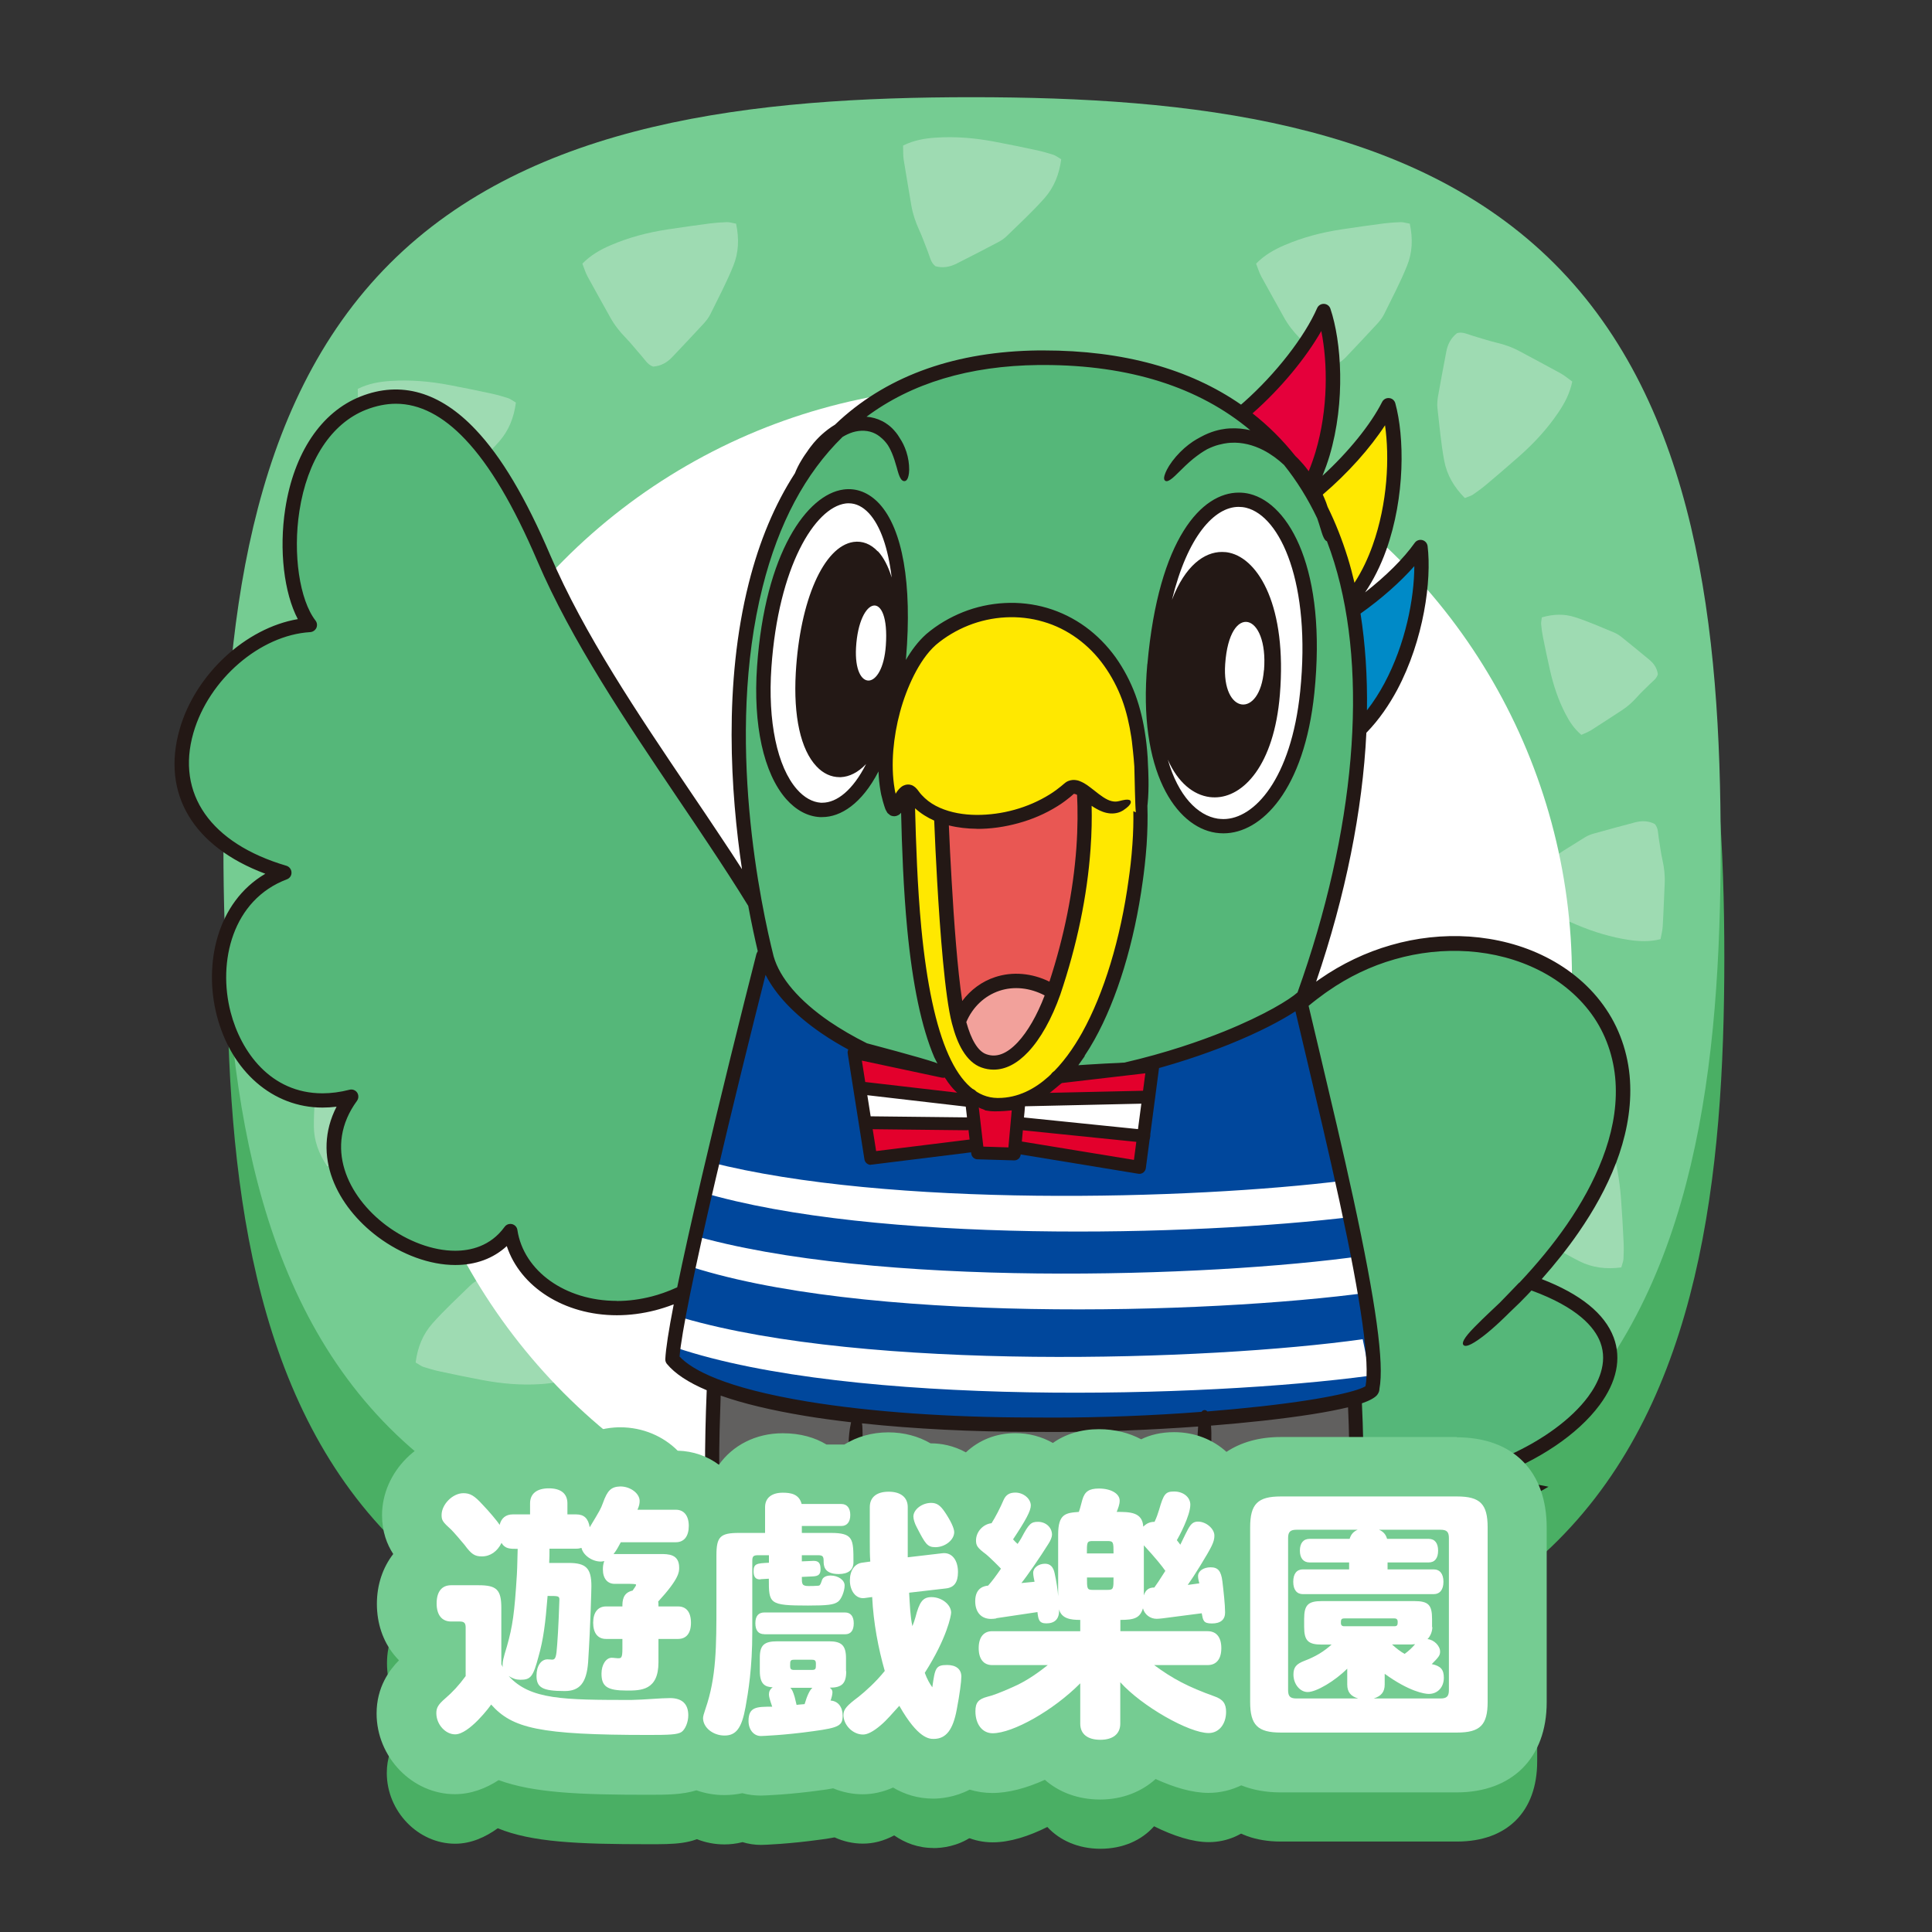<?xml version="1.0" encoding="UTF-8"?>
<svg xmlns="http://www.w3.org/2000/svg" xmlns:xlink="http://www.w3.org/1999/xlink" viewBox="0 0 195 195">
  <rect x="0" y="0" width="195" height="195" fill="#333333" stroke="none"/>
  <defs>
    <style>
      .cls-1 {
        fill: none;
      }

      .cls-2 {
        fill: #55b779;
      }

      .cls-3 {
        fill: #f2a19b;
      }

      .cls-4 {
        fill: #008ac7;
      }

      .cls-5 {
        fill: #ffe800;
      }

      .cls-6 {
        fill: #61605f;
      }

      .cls-7 {
        opacity: .3;
      }

      .cls-7, .cls-8 {
        fill: #fff;
      }

      .cls-9 {
        fill: #e3002c;
      }

      .cls-10 {
        fill: #f2a8c8;
      }

      .cls-11 {
        fill: #e5003b;
      }

      .cls-12 {
        clip-path: url(#clippath-1);
      }

      .cls-13 {
        clip-path: url(#clippath-2);
      }

      .cls-14 {
        fill: #231815;
      }

      .cls-15 {
        fill: #a42f8b;
      }

      .cls-16 {
        fill: #00479c;
      }

      .cls-17 {
        fill: #e95753;
      }

      .cls-18 {
        fill: #4aaf64;
      }

      .cls-19 {
        fill: #f5ab18;
      }

      .cls-20 {
        fill: #75cc92;
      }

      .cls-21 {
        clip-path: url(#clippath);
      }
    </style>
    <clipPath id="clippath">
      <path class="cls-1" d="M21.98-124.67c0,21.91,2.42,44.41,16.78,58.77,14.36,14.36,36.86,16.79,58.77,16.8,21.91,0,44.41-2.42,58.77-16.78,14.36-14.36,16.79-36.86,16.8-58.77,0-21.91-2.42-44.41-16.78-58.77-14.36-14.36-36.86-16.79-58.77-16.8-21.91,0-44.41,2.42-58.77,16.78-14.36,14.36-16.79,36.86-16.8,58.77Z"/>
    </clipPath>
    <clipPath id="clippath-1">
      <path class="cls-1" d="M22.69,85.28c0,21.91,2.42,44.41,16.78,58.77,14.36,14.36,36.86,16.79,58.77,16.8s44.41-2.42,58.77-16.78c14.36-14.36,16.79-36.86,16.8-58.77,0-21.91-2.42-44.41-16.78-58.77s-36.86-16.79-58.77-16.8c-21.91,0-44.41,2.42-58.77,16.78-14.36,14.36-16.79,36.86-16.8,58.77Z"/>
    </clipPath>
    <clipPath id="clippath-2">
      <path class="cls-1" d="M14.32,85.36c0,21.91,2.71,44.41,18.76,58.77,16.05,14.36,41.21,16.79,65.7,16.8,24.49,0,49.65-2.42,65.7-16.78s18.77-36.86,18.77-58.77c0-21.91-2.71-44.41-18.76-58.77-16.05-14.36-41.21-16.79-65.7-16.8-24.49,0-49.65,2.42-65.7,16.78-16.05,14.36-18.77,36.86-18.77,58.77Z"/>
    </clipPath>
  </defs>
  <g id="list-pic">
    <g class="cls-21">
      <g>
        <path class="cls-15" d="M86.03-.39c-2.8-3.24-7.27-5.1-10.43-4.55-1.34.24-2.45.9-3.09,2.09-.34.63-.72,1.21-1.14,1.77-.24.12-.47.24-.7.38-2.76,1.84-3.07,3.38-4.3,4.3,0,0,0,0,0,0-1.06.77-2.11,1.48-3.08,2.15-.8.56-1.5,1.6-2.01,2.86,4.89-1.01,11.35,1.41,15.53,6.98,9.07.27,13.71-4.85,19.43-5.72.22-4.04.13-9.96-.99-13.33-.03-.01-.06-.02-.08-.03-2.17-.87-6.1.07-9.13,3.1M83.95,6.31c-1.89,1.18-4.49-3.31-2.13-4.73,2.31-1.39,5.58,2.57,2.13,4.73"/>
        <path class="cls-10" d="M81.82,1.58c-2.36,1.42.24,5.91,2.13,4.73,3.45-2.15.18-6.11-2.13-4.73"/>
        <path class="cls-15" d="M108.76-.38c-3.07-3.07-7.07-4-9.22-3.08,0,.02,0,.04-.01.06-1.11,3.37-1.2,9.25-.98,13.27,5.72.87,10.36,6,19.43,5.72,4.18-5.57,10.63-7.98,15.53-6.97-.51-1.26-1.21-2.3-2.01-2.86-.96-.68-2.02-1.38-3.08-2.15,0,0,0,0,0,0-1.23-.92-1.53-2.46-4.3-4.3-.23-.14-.47-.26-.7-.38-.42-.56-.81-1.14-1.14-1.77-.66-1.22-1.81-1.89-3.2-2.11-3.15-.49-7.55,1.37-10.32,4.57M112.97,1.23c2.36,1.42-.24,5.91-2.13,4.73-3.45-2.16-.18-6.11,2.13-4.73"/>
        <path class="cls-10" d="M110.84,5.96c1.89,1.18,4.49-3.31,2.13-4.73-2.31-1.38-5.58,2.57-2.13,4.73"/>
        <path class="cls-8" d="M61.28,8.61c-1.46,3.58-1.39,8.94,2.31,10.05,9.22,2.77,21.2.92,26.73-2.15,5.53-3.07,5.53-1.54,5.84-5.53.03-.35.05-.73.07-1.11-5.71.87-10.36,5.99-19.43,5.72-4.18-5.57-10.63-7.99-15.52-6.98"/>
        <path class="cls-8" d="M117.98,15.59c-9.07.27-13.71-4.86-19.43-5.72.02.39.05.76.07,1.11.31,3.99.31,2.46,5.84,5.53,5.53,3.07,17.51,4.92,26.73,2.15,3.7-1.11,3.77-6.47,2.31-10.05-4.89-1.01-11.35,1.4-15.53,6.97"/>
        <path class="cls-14" d="M151.92-94.88c-5.5,0-12.73,4.19-15.91,12.19-.97,2.44-1.87,5.15-2.82,8.01-3.57-8.8-8.57-17.21-15.76-22.95-.12-.47-.34-.95-.71-1.38-.08-.09-.18-.19-.29-.29,6.8-2.04,12.08-4.91,16.34-7.57.56-.35,2.06-1.29,1.72-2.48-.2-.68-.91-1.04-1.69-1.24.03-.02.06-.04.07-.05.29-.2.55-.39.78-.57.45-.35.74-.61.74-.61.66-.57,1.3-1.15,1.89-1.9.07-.1.15-.2.22-.31.04-.06.07-.11.11-.18.05-.09.1-.19.13-.28.17-.39.12-.82-.09-1.18-.19-.36-.62-.64-.88-.74-.29-.12-.56-.16-.82-.19,0,0-.46-.06-1.06-.01-.01,0-.03,0-.04,0,.69-1.05,1.25-2.14,1.76-3.26,1.16-2.6,1.97-5.32,2.55-8.08.58-2.76.93-5.56,1.05-8.37.13-2.81.03-5.64-.32-8.43-.18-1.43-.42-2.86-.73-4.27.35-.86.58-1.59.63-1.75.18-.51.33-1,.46-1.42.25-.84.39-1.42.39-1.42.66-2.6,1.12-5.24,1.47-7.89.35-2.65.57-5.31.71-7.97.13-2.66.17-5.33.1-7.99-.08-2.67-.24-5.34-.65-8-.22-1.34-.46-2.67-.97-4.02-.13-.34-.29-.68-.51-1.02-.11-.17-.26-.37-.41-.5-.14-.15-.29-.28-.45-.4-.64-.49-1.38-.78-2.1-.93-1.46-.31-2.88-.19-4.24.03-1.36.23-2.67.59-3.96,1.02-2.56.86-5.01,1.98-7.38,3.23-2.37,1.26-4.65,2.66-6.84,4.21,0,0-.49.34-1.19.87-.35.27-.75.58-1.17.93-.17.14-1.23.95-2.16,1.89-4.1-1.12-8.47-1.77-12.99-1.85-5.28,0-9.9.58-13.95,1.59-.87-.83-1.76-1.52-1.91-1.64-.41-.35-.82-.66-1.16-.93-.7-.53-1.19-.87-1.19-.87-2.19-1.55-4.47-2.95-6.84-4.21-2.37-1.25-4.81-2.37-7.38-3.24-1.28-.43-2.59-.79-3.96-1.02-1.36-.22-2.77-.34-4.23-.03-.73.15-1.47.44-2.11.93-.16.12-.31.25-.45.4-.14.13-.3.34-.4.5-.22.35-.38.69-.51,1.02-.51,1.35-.76,2.68-.97,4.02-.4,2.67-.57,5.34-.65,8-.07,2.67-.03,5.33.1,7.99.13,2.66.36,5.32.71,7.97.35,2.65.81,5.29,1.47,7.89,0,0,.14.58.39,1.43.13.42.28.91.46,1.42.05.15.28.89.63,1.75-.31,1.41-.55,2.83-.73,4.26-.35,2.8-.44,5.62-.32,8.43.12,2.81.47,5.62,1.05,8.38.59,2.76,1.39,5.48,2.55,8.08.5,1.12,1.07,2.21,1.76,3.26-.01,0-.03,0-.04,0-.6-.05-1.06.01-1.06.01-.26.03-.52.08-.82.19-.27.1-.7.38-.88.74-.22.35-.27.79-.1,1.18.04.1.09.19.13.28.04.07.07.12.11.18.07.11.15.21.22.31.59.75,1.23,1.33,1.89,1.9,0,0,.29.26.74.6.23.17.49.37.77.57.02,0,.04.03.07.05-.78.2-1.5.56-1.7,1.24-.34,1.2,1.15,2.13,1.72,2.48,5.05,3.16,10.92,6.44,19.11,8.44-.17.14-.33.29-.47.47-.58.77-.73,1.78-.42,2.84.02.09.07.16.12.24-11.77,10.66-18.2,31.62-21.4,42.04-.64,2.08-1.14,3.73-1.5,4.63-.25.63-.37,1.6.42,2.69.19.25.41.5.67.73,0,0-.01.02-.01.03-.29.51-.54,1.02-.74,1.45-.39.88-.58,1.51-.58,1.51-.93,2.78-1.23,5.77-.81,8.69.21,1.46.61,2.9,1.27,4.25.65,1.35,1.58,2.61,2.78,3.57.59.47,1.23.9,1.95,1.22.72.32,1.56.56,2.49.42.25-.04.5-.11.73-.22.48.09,1.04.15,1.71.15.15,0,.32,0,.48,0,1.62-.05,2.3-.81,2.59-1.44.15-.32.22-.68.23-1.05.31-.18.58-.41.8-.71.56-.77.79-1.39.72-1.99,1.21-1.77.54-2.79-1.33-4.61.08-.38.16-.77.24-1.15.27-1.4.58-2.77.79-4.24,0,0,.08-.49.13-1.26.29.02.52.03.68.02.48-.03.86-.3,1.57-1.87-.34,5.61-.59,11.65-.35,13.74.07.6.42,1.26,2.88,1.85-.16,4.53-.18,9.87-.19,14.32,0,2.56,0,4.89-.04,6.56-1.34.38-2.39,1.17-3.01,2.34-.29.54-.63,1.04-.98,1.53-.2.11-.41.22-.61.35-1.81,1.21-2.63,2.29-3.29,3.16-.37.49-.66.87-1.05,1.16-.69.5-1.38.98-2.05,1.45-.34.23-.67.46-1,.69-1.13.79-1.87,2.17-2.28,3.19h0c-.97,2.39-1.41,5.91-.21,8.43.64,1.33,1.68,2.25,3.01,2.65,3.07.92,6.54,1.39,10.31,1.39h0c6.39,0,13.07-1.41,17.01-3.6,1.54-.86,2.65-1.35,3.45-1.71,2.36-1.05,2.54-1.34,2.78-4.43.03-.35.05-.74.07-1.13.24-4.36.1-10.22-1.03-13.61-.01-.03-.04-.06-.06-.09-.12-2.99-.08-8.39-.04-13.62.02-2.79.04-5.5.03-7.73.11,0,.22-.02.32-.02.39-.04.66-.23.84-.73.15.72.4.89.87.91.1,0,.31.01.62.02.02,2.2.07,4.83.12,7.54.1,5.4.2,10.98.1,13.9-1.08,3.41-1.22,9.15-.98,13.44.02.39.04.78.07,1.13.24,3.1.42,3.39,2.78,4.44.8.36,1.91.85,3.45,1.71,3.94,2.19,10.61,3.6,17.01,3.61,3.78,0,7.25-.47,10.32-1.39,1.33-.4,2.38-1.32,3.01-2.64,1.2-2.52.76-6.04-.21-8.43h0c-.42-1.02-1.15-2.4-2.28-3.2-.32-.23-.66-.46-1-.69-.67-.46-1.36-.94-2.06-1.45h0c-.39-.29-.68-.68-1.05-1.16-.66-.87-1.48-1.95-3.31-3.18-.19-.12-.39-.23-.59-.33-.35-.49-.69-.99-.98-1.53-.65-1.2-1.73-2.01-3.13-2.37-.06-1.68-.09-4.12-.13-6.8-.06-4.07-.12-8.88-.3-13.13,1.85-.45,2.32-1.05,2.41-1.66.33-1.52.38-6.32.28-11.45,1.06-.58,2.06-1.22,3.01-1.91.14.11.39.19.74.25-.04.71-.03,1.17-.03,1.17,0,1.48.13,2.88.2,4.31.02.34.04.69.07,1.04-2.3,1.68-3.16,2.59-2.02,4.72.01.02.03.03.03.05-.05.52.1,1.1.49,1.82.19.35.45.64.77.87-.04.37-.02.74.08,1.08.2.66.77,1.51,2.36,1.78.71.12,1.31.18,1.85.18.14,0,.25-.02.38-.02.21.12.44.2.66.27.91.23,1.75.09,2.51-.12.76-.23,1.44-.54,2.1-.92,1.34-.77,2.45-1.87,3.3-3.12.85-1.24,1.46-2.63,1.86-4.05.81-2.85.88-5.86.31-8.74,0,0-.11-.64-.39-1.57-.11-.34-.24-.73-.4-1.12,1.31-.9,1.44-1.88,1.31-2.57-.81-4.03-1.81-9.04-3.21-14.44,1.06-2.81,1.96-5.59,2.79-8.18.92-2.85,1.78-5.55,2.72-7.83,1.58-3.86,4.48-5.29,7.3-6.67,3.31-1.63,6.73-3.31,6.18-9.07-.2-2.15-2.17-3.48-5.14-3.48M150.2-83.71c-2.92,1.44-6.24,3.07-8.04,7.46-.96,2.34-1.83,5.06-2.76,7.95-.63,1.97-1.29,4.02-2.02,6.08-.93-3.34-2.01-6.79-3.31-10.22.08-.25.16-.49.24-.74,1.06-3.22,2.06-6.26,3.12-8.95,2.89-7.29,9.61-11.22,14.48-11.22.8,0,3.43.15,3.61,2.09.45,4.7-1.98,5.89-5.33,7.54M139.39-44.12c-2.36,2.05-11.81,2.72-13.35,2.38-.58-.91-2.05-5.7-3.2-9.52.1-.31.14-.63.12-.96,0-.03,0-.06-.02-.09-.45-2.14-.85-8-1.24-13.67-.88-12.8-1.22-15.51-2.02-16.12-.04-.03-.08-.04-.12-.06-.04-.57-.16-2.35-.44-3.8-.08-.43-.17-.78-.27-1.09-.11-.29-.2-.48-.29-.64-.18-.3-.34-.39-.47-.36-.14.03-.25.17-.3.52-.02.17-.03.41-.02.68,0,.26,0,.61.02,1.04.02.54.06,1.12.1,1.67-.25-.47-.49-1.01-.72-1.65-.98-2.76-1.51-6.98.07-10.02,14.86,12.55,19.82,37.36,22.53,50.9.02.1.08.38-.39.79M134.51-25.41c-.56.32-1.17.6-1.76.77-.59.17-1.19.24-1.66.11-.46-.13-.75-.41-.87-.86-.09-.32-.07-.69.04-1.07.17-.03.33-.07.49-.14.5-.21.87-.58,1.13-.94.48-.68.7-1.38.87-2.07l.51-.48c.28-.27.58-.58.87-.96.29-.38.58-.83.69-1.4.13-.61-.08-1.18-.31-1.47-.21-.26-.36-.39-.5-.51-.28-.22-.46-.24-.58-.17-.12.07-.18.25-.11.59.03.16.12.41.2.64.05.2.06.36-.03.59-.07.2-.23.44-.43.68,0-.32.01-.65,0-.99.02-.3-.01-2.42-.38-4.05-.38-1.73-.74-2.12-1.01-2.09-.3.04-.46.57-.34,2.27.11,1.6.23,3.59.21,3.87,0,.55-.03,1.07-.08,1.51-.07.88-.21,1.44-.21,1.44-.14.63-.34,1.25-.65,1.67-.15.21-.32.35-.48.42-.16.06-.32.08-.56.02-.48-.1-.79-.38-1.05-.89-.25-.51-.42-1.16-.53-1.82-.23-1.33-.32-2.74-.41-4.15-.07-1.41-.19-2.85-.2-4.21,0,0,0-.41.03-1.04.13,0,.25,0,.38,0,3.09,0,7.98-.65,10.82-1.8.1.29.19.58.26.84.25.85.35,1.44.35,1.44.52,2.64.45,5.42-.28,7.99-.72,2.56-2.2,4.96-4.43,6.24M126.93-25.66c-.12-.41.04-1.08.53-1.95.13.17.28.34.46.5.22.19.48.34.75.46-.12.53-.13,1.11.02,1.68,0,.03.02.06.03.09-.21-.02-.43-.06-.67-.09-.64-.11-1.02-.34-1.12-.68M125.9-28.02c-.37-.7-.43-.96.65-1.84.04.18.08.36.13.54-.3.43-.57.86-.79,1.3M126.26-31.63c-.43.32-.81.62-1.12.91.07-.3.39-.63,1.09-1.18.01.09.02.18.03.27M120.31-27.48c-.17.19-1.58,1.22-11.96,1.21-4.14,0-8.03-.16-9.69-.23-.05,0-.1,0-.15,0-.1-.82-.17-2.61-.22-3.88-.17-4.49-.2-5.18-1.16-5.18-.05,0-.1,0-.14.01-.83.15-.85.8-.98,4.39-.05,1.41-.14,3.68-.32,4.49-.66.04-1.66.07-2.88.07-8.88,0-18.06-.94-19.1-1.95-.25-2.58.19-11.1.63-17.33.08.03.15.07.23.1.17.05.22.06.33.09.19.05.37.09.56.12.37.07.73.13,1.09.18,2.86.39,5.68.57,8.52.75,2.83.17,5.67.28,8.5.37,2.83.08,5.67.12,8.51.12,2.84,0,5.68-.04,8.52-.18,1.42-.07,2.85-.15,4.27-.29,1.43-.14,2.85-.3,4.31-.67.37-.1.74-.21,1.12-.38,0,0,.01,0,.02,0,.31,6.7.46,15.83-.01,18.2M118.17-12.35c.04,2.62.07,4.9.12,6.56-.09,0-.16-.01-.25-.01-3.12,0-6.77,1.71-9.31,4.33-2.17-1.92-4.9-3.09-7.3-3.09-.39,0-.75.03-1.09.09.05-3.12-.04-8.12-.13-12.98-.05-2.68-.09-5.28-.11-7.45,2,.07,5.06.17,8.28.17,4.5,0,7.51-.18,9.52-.48.17,4.17.23,8.87.29,12.86M126.24,2.28c-4.28-.69-8.01.72-13.07,5.05-.26.22-.59.33-.97.33-.96,0-1.98-.66-2.46-1.58.21.19.43.37.69.53.33.21.69.31,1.07.31,1.44,0,2.64-1.49,3.02-2.89.41-1.48-.02-2.78-1.17-3.46-.15-.09-.3-.16-.45-.21,1.74-1.2,3.74-1.88,5.76-1.88,1.75,0,3.45.5,5.03,1.46,1.29.86,2,1.63,2.54,2.33M110.17,3.17c.23-.8,1.02-1.46,1.76-1.46.23,0,.44.06.64.18.71.43.6,1.27.48,1.74-.28,1.01-1.05,1.76-1.54,1.76-.09,0-.17-.02-.26-.08-.92-.58-1.3-1.34-1.07-2.14M118.67-3.05c-3.23,0-6.44,1.49-8.79,4.02-.32.26-.59.59-.81.95-1.63,2.13-1.15,3.92-.72,4.8.72,1.46,2.3,2.47,3.85,2.47.76,0,1.44-.24,1.98-.7,4.01-3.44,6.94-4.84,10.09-4.84,1.21,0,2.46.22,3.81.66.68.5,1.36.96,1.99,1.4.34.23.67.46.99.68.39.27.77.71,1.11,1.27-.31-.02-.61-.03-.93-.03-4.98,0-10.18,2.75-13.65,7.2-.11,0-.21,0-.31,0h0c-5,0-8.67-1.74-11.9-3.28-2.05-.98-4-1.9-6.09-2.33-.17-3.84-.04-9,.88-12.09.37-.11.79-.16,1.25-.16,1.75,0,4.45.84,6.8,3.19.15.15.36.23.57.22.21,0,.41-.1.55-.26,2.24-2.58,5.81-4.39,8.69-4.39,1.13,0,2.61.3,3.44,1.6-.92-.25-1.86-.38-2.81-.38M133.04,16.1c-.45.94-1.15,1.56-2.07,1.84-2.93.88-6.25,1.32-9.87,1.32-6.15,0-12.53-1.34-16.26-3.41-1.61-.89-2.74-1.4-3.57-1.77q-1.68-.75-1.87-3.15s0-.07,0-.1c1.77.43,3.51,1.25,5.34,2.12,3.38,1.61,7.21,3.43,12.56,3.43h0c.24,0,.48,0,.72-.01.23,0,.45-.12.59-.31,3.19-4.25,8.04-6.89,12.65-6.89.58,0,1.15.06,1.7.15.85,2.36.9,5.1.1,6.78M95.5,9.22c-2.09.42-4.04,1.35-6.09,2.33-3.3,1.57-7.04,3.34-12.21,3.28-3.47-4.45-8.67-7.21-13.65-7.21-.31,0-.62.01-.93.03.35-.56.73-1,1.12-1.27.32-.22.65-.45.99-.68.64-.44,1.31-.9,1.99-1.4,1.35-.44,2.6-.66,3.81-.66,3.15,0,6.08,1.4,10.09,4.85.53.46,1.22.7,1.98.7,1.55,0,3.14-1.02,3.85-2.47.43-.88.91-2.67-.73-4.81-2.39-3.11-5.98-4.96-9.59-4.97-.95,0-1.89.13-2.81.38.83-1.3,2.31-1.6,3.44-1.6,2.88,0,6.45,1.81,8.69,4.39.14.16.34.26.55.26.21,0,.42-.07.57-.22,2.35-2.35,5.06-3.19,6.8-3.19.46,0,.89.06,1.25.16.91,3.09,1.05,8.25.87,12.09M93.53,14.07c-.83.37-1.97.88-3.57,1.77-3.73,2.07-10.11,3.41-16.26,3.41h0c-3.62,0-6.95-.45-9.87-1.32-.92-.28-1.62-.89-2.07-1.84-.81-1.69-.75-4.42.1-6.78.55-.09,1.11-.15,1.69-.15,4.61,0,9.46,2.64,12.65,6.9.14.19.36.3.59.31.24,0,.48.01.72.01,5.35,0,9.18-1.82,12.56-3.43,1.83-.87,3.56-1.69,5.34-2.12,0,.03,0,.07,0,.11q-.19,2.4-1.87,3.15M68.55,2.27c.55-.69,1.25-1.46,2.52-2.31,1.61-.98,3.31-1.48,5.06-1.48,2.15,0,4.29.76,6.1,2.12-.28.06-.54.17-.79.32-1.14.69-1.58,1.98-1.17,3.46.39,1.4,1.58,2.89,3.02,2.89.37,0,.71-.1,1.04-.29-.5.42-1.13.68-1.73.68-.39,0-.72-.11-.98-.33-4.26-3.65-7.58-5.21-11.09-5.21-.65,0-1.3.05-1.97.16M84.61,3.51c.23.8-.15,1.56-1.07,2.14-.09.06-.17.08-.26.08-.5,0-1.26-.75-1.54-1.76-.13-.46-.24-1.31.48-1.73.2-.12.41-.18.64-.18.74,0,1.53.65,1.76,1.46M94.34-17.42c-.03,4.83-.06,9.81.02,12.93-.31-.05-.64-.08-.99-.08-2.4,0-5.14,1.17-7.3,3.09-2.55-2.61-6.19-4.33-9.31-4.33-.13,0-.24.02-.37.02.03-1.64.03-3.83.04-6.32,0-4.36.02-9.57.17-14.02,1.01.17,2.25.33,3.79.48,4.34.42,9.41.58,12.42.58.57,0,1.09,0,1.55-.01,0,2.21-.01,4.89-.03,7.66M67.29-25.81c-.15.33-.55.5-1.21.52-.15,0-.3,0-.43,0-.1,0-.19,0-.28,0,0-.02.02-.04.03-.07.22-.54.29-1.1.24-1.64.27-.08.54-.19.77-.34.23-.15.43-.32.6-.51.38.95.45,1.65.27,2.04M68-29.47c.06-.13.11-.26.16-.39.9.96.86,1.24.46,1.81-.16-.47-.38-.95-.62-1.42M68.69-31.57s.02-.09.03-.13c.35.37.57.65.68.87-.21-.23-.45-.48-.71-.74M67.84-34.98c-.28,1.38-.57,2.77-.98,4.05-.2.64-.45,1.25-.77,1.73-.33.47-.68.71-1.16.74-.24.02-.4-.02-.55-.11-.15-.09-.29-.25-.41-.48-.24-.46-.37-1.1-.42-1.74,0,0-.05-.57,0-1.46.01-.44.06-.96.12-1.51.02-.28.41-2.23.74-3.8.35-1.67.25-2.22-.03-2.29-.28-.08-.69.26-1.29,1.93-.59,1.56-.9,3.66-.93,3.95-.05.34-.09.67-.12.98-.16-.27-.29-.53-.34-.73-.05-.24-.03-.4.05-.59.11-.21.24-.44.29-.6.12-.33.09-.51-.03-.6-.11-.09-.29-.09-.59.09-.16.1-.32.2-.57.43-.27.25-.56.79-.52,1.41.03.57.26,1.06.48,1.47.24.42.49.77.73,1.08.17.21.31.39.45.56.07.7.2,1.43.58,2.16.21.4.53.8.99,1.09.15.09.32.16.49.21.05.37.02.74-.11,1.04-.18.43-.51.69-.98.77-.47.08-1.05-.05-1.6-.31-.56-.25-1.1-.61-1.61-1.01-2-1.6-3.1-4.2-3.48-6.83-.38-2.65-.1-5.41.74-7.96,0,0,.18-.57.53-1.38.15-.36.34-.77.55-1.19,2.92,1.83,7.72,3.03,10.64,3.5-.05.75-.13,1.25-.13,1.25-.19,1.34-.51,2.75-.77,4.14M57.43-46.42c-.41-.56-.34-.94-.23-1.21.37-.96.89-2.63,1.54-4.75,3.14-10.26,9.46-30.84,20.83-41.24.57,2.75.04,5.91-.75,8.16-.44,1.23-.94,2.15-1.39,2.75.07-.75.15-1.67.19-2.48.02-.42.03-.77.04-1.04,0-.27,0-.51-.02-.68-.04-.35-.15-.49-.29-.52-.14-.03-.29.06-.48.36-.09.15-.19.35-.3.63-.11.3-.19.65-.28,1.08-.32,1.62-.45,3.66-.48,3.95l-.67,1.02c-.5,1.87-.41,5.95-1.3,15.14-.52,5.34-1.01,10.38-1.44,12.4,0,.03,0,.06-.01.1-.07.77.23,1.49.81,2.11-.09.97-.19,2.17-.29,3.52-.91,2.52-1.8,4.81-2.25,5.46-2.2-.05-11.27-2.09-13.22-4.75M78.56-100.24c-7.36-1.98-12.75-5.01-17.43-7.93-.59-.37-.85-.63-.97-.76.33-.16,1.14-.34,2.11-.34.07,0,.13-.01.2-.03.19.07.37.12.53.14.19.02.32.02.44,0,.23-.04.34-.14.39-.27.05-.13.04-.28-.11-.46-.07-.09-.18-.19-.31-.29-.11-.1-.26-.21-.46-.35l-1.85-1.3-.7-.57-.69-.57c-.61-.53-1.22-1.1-1.67-1.67-.05-.07-.11-.14-.15-.21l-.05-.09.07-.04c.1-.04.25-.07.41-.09,0,0,.29-.04.79-.01.25,0,.55.03.87.07.13.01.93.19,1.74.32.01,0,.03.01.04.01.11.02.23.04.34.05.04,0,.08.01.12.02,1.01.13,1.36-.04,1.43-.31,0,0,0,0,0,0,.25-.12.48-.25.68-.42.98-.8,1.47-1.86,1.83-2.88l.12-.39c.06-.21.13-.47.19-.7.12-.48.21-.97.11-1.26-.07-.11-.1-.23-.19-.33-.05-.06-.12-.12-.2-.17l-.11-.06c-.06-.03-.14-.05-.28-.07-.14,0-.35,0-.64.22-.21.19-.39.32-.58.39-.02.01-.04.02-.08.03h-.01s-.02,0-.03,0c-.02,0-.03,0-.05,0-.06,0-.11-.01-.18-.05-.15-.08-.35-.29-.52-.55-.31-.48-.56-1.1-.76-1.72-.21-.62-.37-1.28-.52-1.94-.3-1.32-.52-2.67-.7-4.03-.18-1.36-.36-2.73-.42-4.07-.06-1.35-.03-2.7.11-4.05.26-2.69.91-5.34,1.89-7.86.99-2.52,2.32-4.9,3.95-7.06,1.63-2.15,3.57-4.08,5.75-5.66,1.78-1.3,3.73-2.36,5.79-3.16l-.61,1.08-.85,1.47c-.79,1.33-1.61,2.65-2.47,3.92-.44.63-.88,1.26-1.35,1.85-.27.32-.34.46-1.01,1.11-.16.14-.33.27-.55.42-.12.07-.17.14-.22.21l-.08.11s-.03.06-.04.09c-.11.25-.08.36-.07.43,0,.04.01.11.07.25.05.11.1.17.16.24.12.13.31.24.6.3.29.06.66.06,1.04.05.19,0,.38-.02.58-.03l.45-.04c.8-.08,1.59-.19,2.37-.31,1.57-.25,3.12-.57,4.65-.95,0,0,.68-.16,1.68-.45.5-.15,1.07-.32,1.68-.53.05-.02.16-.05.32-.1l-.51.58-2.78,3.17c-.46.53-.92,1.07-1.36,1.62l-.25.32c-.07-.04-.11-.07-.11-.07-1.22-.72-2.54-1.33-4.01-1.61,0,0-.32-.07-.81-.11-.25-.02-.53-.02-.83,0-.14,0-1.27,0-2.05.4-.42.2-.63.4-.74.56-.11.17-.11.31-.05.44.05.13.15.24.34.29.2.05.47.04.84-.01.7-.11,1.56-.2,1.68-.2.24.01.47.02.67.05.4.04.66.1.66.1,1.2.23,2.37.75,3.47,1.41l-.07.1c-.09.15-.19.29-.26.44-.15.29-.22.58-.17.8,0,.06.02.12.04.18l.02.05s.03.03.04.04l.05.09c.05.12.15.19.25.26.21.14.54.21.87.24.17.02.34.02.52.02h.2s.14,0,.14,0c.56-.02,1.11-.07,1.65-.14.38.13.6.07.73-.09,0,0,0,0,0,0,1.35-.19,2.68-.46,3.99-.78,2.73-.69,5.41-1.62,7.95-2.89l-.2.23c-.96,1.1-1.94,2.19-2.9,3.33-.24.29-.48.58-.71.88-.07.09-.35.46-.53.75-.18.3-.32.61-.33.86-.01.13,0,.24.04.36.01.06.04.12.09.18l.03.04s.01.03.02.05l.06.07c.16.16.38.29.71.32.32.04.69.01,1.05-.02l.37-.04.29-.04c3.02-.51,5.83-1.56,8.52-2.86,2.69-1.31,5.22-2.94,7.53-4.84,2.31-1.9,4.38-4.09,6.16-6.49,0,0,.4-.53.95-1.34.27-.41.57-.89.88-1.41.11-.18.71-1.13,1.26-2.23.53.33,1.05.67,1.55,1.04,2.18,1.58,4.12,3.51,5.75,5.66,1.63,2.15,2.96,4.54,3.95,7.06.99,2.52,1.63,5.17,1.89,7.86.13,1.34.17,2.7.11,4.05-.06,1.34-.24,2.7-.42,4.07-.19,1.36-.41,2.71-.71,4.03-.15.66-.32,1.31-.53,1.94-.2.62-.45,1.23-.76,1.72-.15.24-.33.44-.48.53-.15.08-.2.09-.36.05-.15-.04-.38-.19-.59-.38l-.02-.02-.06-.05s-.08-.05-.13-.08c-.14-.09-.45-.12-.62-.06-.4.15-.47.34-.57.5-.18.41-.05.69-.06.72l.11.54c.17.71.38,1.43.71,2.13.33.69.77,1.39,1.45,1.93.2.16.43.3.68.42,0,0,0,0,0,0,.07.27.42.44,1.43.31.03,0,.07-.01.1-.02.12,0,.24-.02.36-.05.02,0,.03-.01.05-.02.81-.13,1.6-.31,1.73-.32.32-.03.61-.06.87-.07.5-.02.79.01.79.01.16.02.31.05.41.09l.08.04h0s-.05.09-.05.09c-.04.07-.09.14-.15.21-.45.57-1.06,1.14-1.67,1.67l-.69.57-.71.57-1.84,1.3c-.19.14-.35.26-.46.35-.13.1-.24.2-.31.29-.14.18-.16.33-.11.46.05.13.16.23.39.27.12.02.25.02.44,0,.16-.02.34-.08.53-.14.06.02.13.03.19.03.97,0,1.79.18,2.12.34-.11.14-.38.39-.97.76-4.29,2.68-9.65,5.58-16.61,7.59-5.27,1.52-11.46,2.52-18.8,2.52-7.15,0-13.01-.85-17.98-2.18M71.28-172.79c-2.4,1.5-4.64,3.27-6.63,5.29-.69.71-1.34,1.45-1.97,2.22-1.46-4.9-2.62-13.35-1.34-15.52.19-.32.33-.32.4-.32.02,0,.05,0,.07,0,3.74.5,8.27,4.17,10.83,7.53h-.02c-.81.46-1.34.8-1.34.8M57.49-152.55c.83-2.59,1.94-5.09,3.32-7.43,1.38-2.34,3.04-4.51,4.94-6.44,1.9-1.93,4.04-3.63,6.35-5.06,0,0,.51-.32,1.28-.77.39-.22.83-.48,1.32-.74.24-.14,2.02-.97,3.44-1.65,1.5-.73,1.87-1.12,1.76-1.39-.1-.25-.61-.37-2.26.14-1.55.48-3.36,1.43-3.61,1.57-2.46-3.31-7.32-7.71-12.01-8.33-.09-.01-.19-.02-.27-.02-.5,0-1.2.18-1.72,1.07-1.73,2.93-.17,12.8,1.52,17.75-.73.99-1.42,2.01-2.05,3.07-1.44,2.44-2.59,5.05-3.46,7.74-.15.46-.28.93-.41,1.4-.11-.35-.21-.69-.29-.99l-.37-1.38c-.64-2.53-1.09-5.11-1.43-7.71-.34-2.6-.56-5.22-.7-7.84-.13-2.62-.17-5.25-.1-7.88.08-2.62.24-5.25.63-7.81.2-1.27.45-2.56.88-3.69.11-.28.23-.54.37-.75.08-.11.12-.18.22-.27.09-.1.19-.18.29-.26.41-.31.93-.53,1.5-.65,1.14-.24,2.41-.16,3.65.05,1.25.21,2.5.55,3.72.96,2.45.83,4.84,1.92,7.14,3.14,2.31,1.23,4.54,2.6,6.68,4.1l1.16.84,1.15.87c.21.16,1.64,1.38,2.76,2.34,1.18,1.03,1.67,1.23,1.87,1.03.17-.17.15-.59-.61-1.58,3.74-.87,7.96-1.37,12.75-1.36,4.13.07,8.13.63,11.89,1.6-.59.82-.6,1.19-.44,1.35.21.2.7,0,1.87-1.03,1.12-.97,2.55-2.18,2.76-2.34l1.16-.86,1.16-.84c2.13-1.5,4.37-2.87,6.67-4.1,2.31-1.22,4.69-2.31,7.14-3.13,1.23-.41,2.47-.75,3.72-.96,1.24-.2,2.52-.29,3.66-.05.57.12,1.08.34,1.5.65.1.08.2.16.29.26.1.09.14.15.22.27.14.21.26.47.37.75.43,1.13.68,2.42.88,3.69.39,2.56.55,5.19.63,7.81.07,2.62.03,5.25-.1,7.87-.13,2.62-.36,5.24-.7,7.84-.34,2.6-.8,5.18-1.44,7.71l-.37,1.38c-.08.3-.18.64-.29,1-.13-.47-.26-.94-.41-1.4-.87-2.69-2.01-5.3-3.46-7.74-.62-1.06-1.32-2.08-2.05-3.08,1.69-4.95,3.25-14.82,1.53-17.75-.52-.89-1.22-1.07-1.72-1.07-.09,0-.18,0-.27.02-4.69.62-9.55,5.02-12.01,8.33-.26-.14-2.07-1.09-3.61-1.57-1.65-.51-2.16-.4-2.26-.15-.11.26.26.66,1.76,1.39,1.41.68,3.2,1.51,3.44,1.65.48.26.93.51,1.32.74.77.45,1.28.77,1.28.77,2.31,1.43,4.45,3.13,6.35,5.07,1.9,1.94,3.56,4.1,4.93,6.44,1.38,2.34,2.48,4.84,3.32,7.43.83,2.59,1.41,5.27,1.74,7.98.33,2.71.43,5.45.31,8.18-.12,2.73-.46,5.45-1.02,8.12-.57,2.67-1.35,5.3-2.45,7.77-.55,1.23-1.19,2.43-1.94,3.5-.3.41-.76.72-1.22.81-.47.09-.92-.04-1.33-.36-.68-.55-1.13-1.5-1.43-2.52.48.11,1.08,0,1.46-.27.44-.29.71-.64.93-.98.44-.69.7-1.38.93-2.07.23-.69.41-1.39.56-2.08.31-1.39.54-2.77.73-4.16.18-1.38.37-2.77.43-4.21.06-1.42.03-2.85-.11-4.27-.28-2.83-.95-5.62-1.99-8.27-1.04-2.65-2.44-5.15-4.15-7.42-1.72-2.27-3.76-4.3-6.07-5.98-.59-.43-1.19-.83-1.82-1.21,0-.02.02-.04.02-.06.65-1.71.57-2.25.32-2.36-.26-.12-.69.25-1.53,1.79-.8,1.45-1.81,3.26-1.97,3.5-.31.49-.61.94-.88,1.33-.53.77-.91,1.28-.91,1.28-1.71,2.3-3.69,4.4-5.91,6.22-2.21,1.83-4.64,3.39-7.22,4.65-2.57,1.24-5.32,2.25-8.08,2.72l-.43.06.1-.14c.21-.28.44-.55.67-.83.92-1.11,1.9-2.2,2.87-3.3l1.06-1.22c.31-.37.67-.8,1.04-1.26.18-.24,1.63-1.82,2.45-3.42.21-.43.36-.82.42-1.19.04-.33.04-.54.03-.73-.03-.36-.13-.52-.26-.55-.14-.03-.3.05-.5.35-.1.14-.21.38-.32.62-.11.2-.28.48-.52.82-.35.5-.77,1.06-1.16,1.56-.59.46-1.07.8-1.19.88-.46.29-.9.56-1.29.78-.77.44-1.32.71-1.31.71-2.43,1.23-5.05,2.15-7.71,2.81-1.33.33-2.68.6-4.04.79-.67.09-1.35.16-2.01.18h-.19s.34-.45.34-.45l.64-.8c.44-.53.89-1.06,1.34-1.59l2.76-3.15,1.02-1.15,1.01-1.19c.18-.22,1.57-1.7,2.49-3.05.5-.72.74-1.25.83-1.57.1-.34.05-.51-.06-.59-.11-.08-.29-.07-.58.13-.29.21-.66.58-1.24,1.19-.71.76-1.51,1.69-2.04,2.3-1.32.51-2.62.96-2.85,1.03-.59.18-1.15.34-1.64.47l-1.64.43c-1.5.37-3.01.68-4.53.92-.76.12-1.52.23-2.27.3l-.14.02c.05-.06.36-.42.55-.66.51-.63.97-1.28,1.42-1.94.9-1.31,1.73-2.65,2.53-4.01,0,0,.36-.6.86-1.5.25-.46.53-.98.82-1.54.15-.28,1.28-2.27,1.89-4,.34-.93.43-1.57.44-1.94.01-.39-.08-.55-.21-.6-.13-.05-.3.03-.53.34-.24.32-.5.85-.93,1.67l-1.15,2.24-.15.04c-2.72.88-5.29,2.2-7.6,3.87-2.31,1.68-4.35,3.71-6.07,5.97-1.72,2.27-3.12,4.78-4.15,7.42-1.04,2.65-1.72,5.44-1.99,8.27-.14,1.42-.18,2.84-.11,4.27.06,1.44.25,2.82.43,4.21.19,1.39.41,2.78.73,4.16.16.69.34,1.38.56,2.08.23.69.49,1.39.93,2.07.25.37.55.77,1.08,1.07.26.14.59.24.92.23.08,0,.16,0,.24-.02.04,0,.08-.01.12-.02h.04s-.11.34-.11.34c-.29.87-.73,1.69-1.32,2.16-.41.32-.87.45-1.33.36-.46-.08-.92-.39-1.22-.81-.74-1.07-1.39-2.27-1.93-3.5-1.1-2.47-1.88-5.1-2.45-7.77-.56-2.67-.9-5.39-1.02-8.12-.12-2.73-.02-5.47.31-8.18.33-2.71.91-5.39,1.74-7.98M127.99-120.27s0-.03,0,0M128.46-167.49c-1.99-2.02-4.23-3.8-6.63-5.29,0,0-.53-.34-1.34-.79,0,0-.01,0-.02,0,2.56-3.35,7.09-7.02,10.84-7.52.02,0,.05,0,.07,0,.07,0,.21,0,.39.32,1.28,2.18.13,10.62-1.34,15.52-.63-.76-1.28-1.51-1.97-2.22M126.91-119.83h0s0,0,0,0h0ZM115.73-85.28c.38,1.09,1.42,3.61,2.97,4.4.53,1.34,1.07,9.21,1.47,15,.4,5.94.79,11.55,1.26,13.83.04.99-1.65,2.01-3.8,2.28-2.79.35-8.68,1.01-11.01,1.01-1.43,0-2.43-.12-2.98-.72-.47-.51-.66-1.43-.55-2.75.3-3.89.64-32.25.31-34.87-.12-.93.28-1.78.85-2.59.24.07.49.11.76.11.17,0,.34-.02.52-.04,1.19-.2,3.97-1.81,7.77-4.06.67-.4,1.33-.79,1.91-1.13-.94,3.17-.42,6.85.53,9.55M110.53-45.86c-2.81.13-5.63.17-8.45.17-2.82,0-5.64-.04-8.47-.13-2.82-.08-5.64-.2-8.45-.36-2.81-.17-5.64-.36-8.39-.74-.34-.05-.68-.1-1.01-.17-.16-.03-.33-.06-.48-.1l-.18-.05v-.3s.02-1.04.02-1.04c0-.27.02-.54.03-.81.69.28,1.49.49,2.36.59l1.27.16c2.65.34,6.65.86,8.78.86,2.63,0,4.82-.38,5.07-5.03.11-2.17.31-6.97.53-12.53.36-8.95.81-20.09,1-21.61.17-1.34-.33-2.49-.99-3.48.26-.23.49-.51.65-.82.14-.28.23-.58.28-.89,1.38.14,2.77.22,4.16.22,1.49,0,2.94-.08,4.36-.24-.02.48.07.93.27,1.32.03.06.07.12.11.19-.74,1.05-1.32,2.27-1.14,3.71.31,2.46-.03,30.88-.32,34.56-.14,1.79.18,3.07.96,3.91,1.04,1.12,2.66,1.21,4.11,1.21,2.4,0,8.37-.67,11.2-1.02.81-.1,1.55-.28,2.2-.53v.66s0,.51,0,.51l-.02.36s0,0-.02.01c-.06.05-.18.11-.3.17-.26.12-.57.21-.88.3-1.29.33-2.68.49-4.07.63-1.39.13-2.79.22-4.2.29M77.33-80.57c1.52-.78,2.55-3.29,2.93-4.38.84-2.37,1.39-5.69.85-8.69.22.1.44.21.68.32,4.02,1.89,7.44,3.46,8.73,3.68.17.03.35.04.53.04.26,0,.51-.04.76-.1.56.81.95,1.65.84,2.58-.2,1.58-.63,12.29-1.01,21.73-.22,5.56-.42,10.36-.53,12.52-.18,3.42-1.28,3.57-3.53,3.57-2.04,0-5.98-.51-8.59-.85l-1.27-.16c-2.15-.27-3.84-1.29-3.81-2.28.45-2.14.94-7.18,1.46-12.52.58-5.99,1.38-14.14,1.97-15.47M93.42-94.54c-.55-.77-1.63-1.51-3.22-2.22,2,.15,4.11.23,6.34.23,3.71,0,7.13-.25,10.3-.69-1.61,1.03-2.88,2.08-3.31,2.68-.19.26-.34.53-.47.79-1.55.2-3.16.3-4.8.3h0c-1.47,0-2.93-.09-4.38-.25-.12-.29-.27-.57-.47-.85M116-97.03c-.71.36-1.86,1.04-3.49,2.01-2.48,1.47-6.24,3.7-7.24,3.87-.09.01-.18.02-.26.02-.25,0-.57-.07-.74-.39-.2-.39-.17-1.15.53-2.12.76-1.06,5.51-4.32,8.79-4.84.21-.03.41-.05.59-.05.61,0,1.09.18,1.4.54.25.28.38.64.42.96M121.65-49.66s.04-.04.06-.05c.02.05.03.1.05.15-.03.04-.06.08-.09.11,0-.07-.01-.14-.02-.21M82.44-97.56c7.22,1.67,9.19,3.17,9.73,3.92.45.63.55,1.21.3,1.71-.28.55-1,.89-1.69.78-1.18-.2-5.65-2.3-8.33-3.56-1.06-.5-1.94-.91-2.5-1.16-.07-.46.02-.85.25-1.15.41-.54,1.29-.76,2.25-.54M121.79-47.26c.17-.18.34-.37.5-.55.93,3.02,1.56,4.9,2.03,6.01-.72.53-1.47,1.02-2.26,1.48-.06-2.42-.15-4.84-.26-6.94"/>
      </g>
    </g>
    <g>
      <path class="cls-18" d="M22.92,96.69c0,21.91,2.42,44.41,16.78,58.77,14.36,14.36,36.86,16.79,58.77,16.8,21.91,0,44.41-2.42,58.77-16.78,14.36-14.36,16.79-36.86,16.8-58.77,0-21.91-2.42-44.41-16.78-58.77-14.36-14.36-36.86-16.79-58.77-16.8-21.91,0-44.41,2.42-58.77,16.78-14.36,14.36-16.79,36.86-16.8,58.77Z"/>
      <path class="cls-20" d="M22.55,85.36c0,21.91,2.42,44.41,16.78,58.77,14.36,14.36,36.86,16.79,58.77,16.8s44.41-2.42,58.77-16.78c14.36-14.36,16.79-36.86,16.8-58.77s-2.42-44.41-16.78-58.77c-14.36-14.36-36.86-16.79-58.77-16.8-21.91,0-44.41,2.42-58.77,16.78-14.36,14.36-16.79,36.86-16.8,58.77Z"/>
      <circle class="cls-8" cx="99.1" cy="98.57" r="59.56"/>
      <g class="cls-12">
        <path class="cls-7" d="M107.11,16.07c-.2,1.55-.74,2.85-1.67,3.91-1.2,1.36-2.54,2.59-3.84,3.86-.26.25-.57.46-.89.62-1.38.73-2.76,1.44-4.15,2.14-.67.34-1.37.48-2.14.27-.48-.36-.56-.95-.77-1.47-.29-.72-.54-1.46-.87-2.17-.37-.81-.65-1.63-.8-2.51-.25-1.54-.53-3.07-.77-4.61-.07-.45-.04-.92-.06-1.42,1.09-.54,2.2-.73,3.34-.8,1.98-.13,3.94.04,5.89.41,1.43.27,2.86.56,4.28.87.56.12,1.11.28,1.65.45.24.08.45.25.78.44Z"/>
        <path class="cls-7" d="M43.76,68.02c-.33-1.53-.26-2.94.27-4.24.67-1.68,1.53-3.29,2.33-4.92.16-.32.39-.62.63-.89,1.06-1.14,2.12-2.28,3.2-3.41.51-.54,1.13-.91,1.93-.97.57.18.84.71,1.22,1.13.52.58,1,1.2,1.54,1.76.62.63,1.16,1.32,1.59,2.1.75,1.37,1.53,2.72,2.27,4.09.22.4.35.86.53,1.31-.85.87-1.83,1.42-2.88,1.87-1.82.78-3.73,1.28-5.69,1.58-1.44.22-2.88.42-4.32.61-.57.07-1.14.11-1.71.13-.25,0-.5-.08-.89-.15Z"/>
        <path class="cls-7" d="M153.49,90.47c.48-1.36,1.22-2.43,2.26-3.21,1.34-1,2.79-1.85,4.21-2.74.28-.18.6-.3.92-.39,1.38-.39,2.77-.76,4.16-1.13.66-.17,1.33-.17,1.98.17.37.41.32.97.41,1.48.12.71.2,1.43.36,2.12.18.8.27,1.6.23,2.42-.07,1.44-.11,2.87-.2,4.31-.02.42-.14.84-.22,1.29-1.09.28-2.13.23-3.17.08-1.81-.27-3.55-.8-5.24-1.51-1.24-.52-2.47-1.06-3.69-1.61-.48-.22-.95-.46-1.4-.73-.2-.12-.36-.31-.62-.55Z"/>
        <path class="cls-7" d="M41.95,137.52c.2-1.55.74-2.85,1.67-3.91,1.2-1.36,2.54-2.59,3.84-3.86.26-.25.57-.46.89-.62,1.38-.73,2.76-1.44,4.15-2.14.67-.34,1.37-.48,2.14-.27.48.36.56.95.77,1.47.29.72.54,1.46.87,2.17.37.81.65,1.63.8,2.51.25,1.54.53,3.07.77,4.61.07.45.04.92.06,1.42-1.09.54-2.2.73-3.34.8-1.98.13-3.94-.04-5.89-.41-1.43-.27-2.86-.56-4.28-.87-.56-.12-1.11-.28-1.65-.45-.24-.08-.45-.25-.78-.44Z"/>
        <path class="cls-7" d="M74.29,22.57c.33,1.53.26,2.94-.27,4.24-.67,1.68-1.53,3.29-2.33,4.92-.16.32-.39.62-.63.89-1.06,1.14-2.12,2.28-3.2,3.41-.51.54-1.13.91-1.93.97-.57-.18-.84-.71-1.22-1.13-.52-.58-1-1.2-1.54-1.76-.62-.63-1.16-1.32-1.59-2.1-.75-1.37-1.53-2.72-2.27-4.09-.22-.4-.35-.86-.53-1.31.85-.87,1.83-1.42,2.88-1.87,1.82-.78,3.73-1.28,5.69-1.58,1.44-.22,2.88-.42,4.32-.61.57-.07,1.14-.11,1.71-.13.25,0,.5.08.89.15Z"/>
        <path class="cls-7" d="M138.96,137.91c.94-.6,1.9-.91,2.91-.88,1.3.03,2.59.2,3.88.33.26.03.51.1.75.2,1.03.42,2.06.85,3.08,1.29.49.21.89.53,1.13,1.05.03.43-.27.74-.45,1.1-.26.49-.56.97-.79,1.47-.27.58-.6,1.11-1.01,1.59-.73.84-1.44,1.7-2.18,2.54-.22.25-.49.45-.75.68-.8-.35-1.41-.87-1.98-1.47-.98-1.03-1.79-2.18-2.48-3.42-.51-.91-1-1.82-1.49-2.74-.19-.36-.36-.73-.51-1.11-.07-.17-.07-.36-.12-.63Z"/>
        <path class="cls-7" d="M126.3,69.48c-.88-1.29-1.34-2.63-1.35-4.03,0-1.81.18-3.63.3-5.44.03-.36.13-.72.25-1.06.55-1.46,1.11-2.91,1.68-4.36.27-.69.7-1.27,1.42-1.63.6-.05,1.05.34,1.55.59.7.35,1.37.74,2.09,1.05.81.35,1.57.79,2.26,1.35,1.21.98,2.44,1.94,3.64,2.94.35.29.64.66.99,1.02-.46,1.13-1.16,2.01-1.97,2.82-1.4,1.41-2.98,2.59-4.68,3.61-1.25.75-2.51,1.47-3.77,2.19-.5.28-1.01.53-1.53.76-.23.1-.5.11-.88.19Z"/>
        <path class="cls-7" d="M142.29,22.57c.33,1.53.26,2.94-.27,4.24-.67,1.68-1.53,3.29-2.33,4.92-.16.32-.39.62-.63.89-1.06,1.14-2.12,2.28-3.2,3.41-.51.54-1.13.91-1.93.97-.57-.18-.84-.71-1.22-1.13-.52-.58-1-1.2-1.54-1.76-.62-.63-1.16-1.32-1.59-2.1-.75-1.37-1.53-2.72-2.27-4.09-.22-.4-.35-.86-.53-1.31.85-.87,1.83-1.42,2.88-1.87,1.82-.78,3.73-1.28,5.69-1.58,1.44-.22,2.88-.42,4.32-.61.57-.07,1.14-.11,1.71-.13.25,0,.5.08.89.15Z"/>
        <path class="cls-7" d="M147.85,50.27c-1.1-1.11-1.8-2.33-2.07-3.71-.34-1.78-.49-3.6-.7-5.4-.04-.36,0-.73.05-1.09.27-1.53.56-3.07.85-4.59.14-.73.46-1.37,1.09-1.86.58-.16,1.09.14,1.63.29.75.21,1.49.47,2.24.65.87.2,1.69.48,2.47.91,1.37.74,2.75,1.46,4.12,2.22.4.22.75.53,1.16.82-.24,1.19-.77,2.19-1.41,3.13-1.11,1.65-2.45,3.09-3.93,4.4-1.09.96-2.19,1.91-3.31,2.85-.44.37-.9.71-1.37,1.03-.21.14-.47.2-.83.35Z"/>
        <path class="cls-7" d="M155.63,62.31c1.17-.34,2.28-.36,3.32-.02,1.35.43,2.65,1.01,3.96,1.55.26.11.51.27.73.44.95.76,1.89,1.53,2.83,2.31.45.37.77.83.86,1.45-.11.46-.51.7-.81,1.01-.43.43-.88.84-1.29,1.3-.46.52-.97.98-1.55,1.35-1.02.66-2.04,1.34-3.07,1.99-.3.19-.65.32-1,.48-.73-.61-1.21-1.35-1.62-2.15-.71-1.38-1.2-2.84-1.54-4.35-.25-1.11-.49-2.22-.71-3.34-.09-.44-.15-.88-.19-1.32-.02-.2.04-.4.07-.7Z"/>
        <path class="cls-7" d="M163.65,127.92c-1.55.21-2.95.02-4.21-.61-1.62-.81-3.16-1.79-4.72-2.72-.31-.18-.59-.44-.83-.7-1.06-1.15-2.1-2.3-3.13-3.47-.5-.56-.81-1.2-.82-2,.22-.56.78-.78,1.22-1.12.62-.47,1.28-.9,1.87-1.39.68-.57,1.41-1.05,2.22-1.41,1.42-.64,2.83-1.3,4.26-1.93.42-.18.88-.28,1.35-.42.8.91,1.27,1.94,1.63,3.03.63,1.88.97,3.82,1.12,5.8.11,1.45.19,2.9.26,4.36.03.57.02,1.14-.01,1.71-.01.25-.12.5-.22.87Z"/>
        <path class="cls-7" d="M52.07,40.63c-.2,1.55-.74,2.85-1.67,3.91-1.2,1.36-2.54,2.59-3.84,3.86-.26.25-.57.46-.89.62-1.38.73-2.76,1.44-4.15,2.14-.67.34-1.37.48-2.14.27-.48-.36-.56-.95-.77-1.47-.29-.72-.54-1.46-.87-2.17-.37-.81-.65-1.63-.8-2.51-.25-1.54-.53-3.07-.77-4.61-.07-.45-.04-.92-.06-1.42,1.09-.54,2.2-.73,3.34-.8,1.98-.13,3.94.04,5.89.41,1.43.27,2.86.56,4.28.87.56.12,1.11.28,1.65.45.24.08.45.25.78.44Z"/>
        <path class="cls-7" d="M28.47,73.29c1.46-.56,2.86-.71,4.23-.4,1.77.4,3.49,1,5.23,1.53.34.11.67.29.97.49,1.3.86,2.58,1.74,3.86,2.63.61.42,1.07.97,1.26,1.75-.08.59-.57.94-.93,1.38-.5.6-1.03,1.17-1.49,1.8-.53.71-1.12,1.35-1.82,1.89-1.23.96-2.45,1.93-3.69,2.88-.37.28-.79.48-1.22.73-.99-.7-1.69-1.59-2.3-2.56-1.06-1.68-1.84-3.49-2.45-5.37-.44-1.39-.87-2.78-1.28-4.17-.16-.55-.29-1.11-.39-1.67-.05-.25,0-.51.01-.9Z"/>
        <path class="cls-7" d="M33.04,117.73c-.88-1.29-1.35-2.62-1.36-4.03-.01-1.81.17-3.63.3-5.44.02-.36.12-.72.25-1.06.55-1.46,1.11-2.91,1.68-4.36.27-.69.7-1.27,1.42-1.63.6-.05,1.05.34,1.55.59.7.35,1.38.74,2.09,1.04.82.35,1.57.78,2.26,1.34,1.21.98,2.44,1.94,3.64,2.93.35.29.64.66.99,1.02-.45,1.13-1.16,2.01-1.96,2.82-1.39,1.42-2.97,2.59-4.67,3.61-1.25.75-2.51,1.48-3.77,2.2-.5.28-1.01.53-1.53.76-.23.1-.5.11-.88.2Z"/>
      </g>
      <g class="cls-13">
        <g>
          <path class="cls-4" d="M135.33,157.25c-.13.11-.3.22-.49.33,6.92,7.88,12.33,9.12,20.56,5.12-4.02-2.52-8.86-5.22-12.78-7.39-2.47-1.37-4.59-2.54-5.9-3.32-.22,2.72-.66,4.65-1.4,5.26"/>
          <path class="cls-2" d="M136.54,61.6c-.06-.37-.13-.73-.2-1.09-.78-3.91-2.06-7.51-3.88-10.67-.12-.2-.23-.4-.35-.6-1.78-2.92-4.04-5.44-6.83-7.48-5.02-3.66-11.75-5.75-20.48-5.66-31.59.37-32.53,34.05-28.63,55.06-6.37-10.48-16.21-22.93-21.3-34.84-3.87-9.05-9.76-18.98-18.22-15.64-8.47,3.34-8.81,17.95-5.38,22.39-11.15.65-21.18,19.52-2.58,25-11.68,4.4-6.88,26.15,6.75,22.61-7.32,10.01,10.24,21.64,16.07,13.57.97,6.48,9.55,10.02,17.45,6.19,1.97-9.69,6.05-26.08,8.05-33.94.07-.14.14-.27.2-.41.05.2.1.4.14.6,1.06,3.75,5.29,7.06,10.01,9.38,2.2.97,5.12,1.53,8.48,2.22-3.8-6.31-4.08-20.27-4.26-28.38-.7.14-1.22,2.53-1.58,1.53-1.86-5.16.53-14.18,4.22-17.1,5.96-4.72,15.37-3.59,19.28,5.05,1.58,3.5,1.86,7.91,1.65,12.86l-.06-.03c0,2.66-.26,5.01-.48,6.62-1,7.32-3.33,14.46-6.78,18.72.77-.15,1.06.41,1.74.38,1.47-.08,3.11-.53,3.62.09,9.32-2.09,16-5.54,17.99-7.15.15-.12.27-.22.36-.32,3.27-9.06,5.28-18.33,5.66-26.92.18-4.21-.03-8.25-.68-12.02"/>
          <path class="cls-2" d="M154.37,129.4c24.97-27.16-5.49-43.79-23.07-28.15.76,3.31,1.83,7.72,2.92,12.41,2.48,10.69,5.06,22.79,4.3,26.42.05.33-.6.68-1.8,1.03.17,3.16.22,6.15.13,8.7,1.39.09,2.91.15,4.57.19,2.06.06,4.24-.23,6.38-.78,11.9-3.04,22.73-14.21,6.58-19.83"/>
          <path class="cls-19" d="M120.92,165.76l-.23-.04c.27-1.53.45-3.19.54-4.9-1.68.26-3.03.45-3.67.56-.55.09-1.42.04-2.45-.09-.1,1.12-.24,2.19-.4,3.18-1.22-.22-2.32-.36-3.07-.3-1.73.14-2.81.68-3.53,1.37-3.49.03-5.23,2.23-5.23,4.3,0,2.71,3.96,4.28,6.84,2.99,6.1-.42,10.76,1.08,16.63,4.7,3.21,3.96,7.62,4.3,8.97,2.03l.11-.2c2.56.55,5.33-.3,5.33-3.65,0-8.33-16.59-9.37-19.83-9.95"/>
          <path class="cls-19" d="M97.24,165.53c-.72-.69-1.8-1.23-3.53-1.37-.75-.06-1.85.08-3.07.3-.16-1-.28-2.09-.37-3.23-1.87.13-3.45.07-4.12-.27-.34-.17-1.06-.39-2-.66.05,1.89.2,3.73.49,5.41l-.24.05c-3.24.57-19.83,1.61-19.83,9.95,0,3.35,2.78,4.2,5.33,3.65l.11.2c1.35,2.26,5.76,1.92,8.97-2.03,5.87-3.62,10.54-5.12,16.63-4.7,2.88,1.28,6.84-.28,6.84-2.99,0-2.06-1.74-4.26-5.23-4.3"/>
          <path class="cls-6" d="M136.73,151.99c.05-.68.09-1.41.12-2.18.09-2.54.04-5.54-.13-8.7-5.05,1.47-19.84,2.86-32.5,2.69-12.56,0-25.36-1.28-32.16-3.97-.27,6.5-.36,12.77.45,14.94.99,2.63,7.99,4.48,11.64,5.54.93.27,1.66.49,1.99.66.67.34,2.24.4,4.12.27,2.72-.19,6.07-.78,8.28-1.51,3.72-1.24,1.26-4.1,3.72-4.96l3.72,4.55s5.51,1.5,9.12,1.98c1.03.13,1.9.18,2.45.09.65-.11,1.99-.3,3.67-.56,4.43-.69,11.19-1.86,13.61-3.24.19-.11.36-.22.49-.33.73-.62,1.18-2.54,1.4-5.26"/>
          <path class="cls-16" d="M113.21,108.27c9.32-2.09,16-5.54,17.99-7.16.03.13.06.26.09.39.76,3.31,1.83,7.72,2.92,12.41,2.48,10.69,5.06,22.79,4.3,26.42.05.33-.6.68-1.8,1.03-5.05,1.46-19.84,2.86-32.5,2.69-12.56,0-25.36-1.28-32.16-3.97-1.93-.76-3.38-1.64-4.2-2.64.06-1.22.47-3.65,1.11-6.76,1.97-9.69,6.05-26.08,8.05-33.94.06-.14.14-.27.2-.41.05.2.1.4.15.59,1.06,3.75,5.29,7.06,10.01,9.38,1.86.74,7.82,2.43,7.82,2.43,0,0,3.94,3.6,6.75,3.15,2.81-.45,5.85-3.6,5.85-3.6"/>
          <path class="cls-4" d="M137.23,73.62c4.82-4.74,6.74-13.51,6.14-18.41-1.44,2.05-3.95,4.39-6.82,6.39.65,3.77.87,7.81.68,12.02"/>
          <path class="cls-11" d="M132.11,49.24c2.93-5.62,2.91-13.55,1.47-17.85-1.39,3.17-4.63,7.3-8.3,10.37,2.79,2.04,5.06,4.56,6.83,7.48"/>
          <path class="cls-8" d="M90.73,66.34c1.93-23.21-12.1-20.36-13.6.99-1.27,18.09,11.8,20.69,13.6-.99"/>
          <path class="cls-8" d="M131.94,69.87c2.35-22.86-13.18-27.73-15.42-2.79-1.82,20.25,13.43,22.18,15.42,2.79"/>
          <path class="cls-5" d="M147.79,149.23c-2.14.55-4.32.83-6.38.78-1.66-.05-3.18-.1-4.57-.19-.03.77-.07,1.5-.12,2.18,1.31.78,3.42,1.95,5.9,3.32,7.24,3.22,12.15,2.03,17.8-3.65-4-.91-8.6-1.73-12.63-2.43"/>
          <path class="cls-5" d="M140.12,40.9c-1.39,2.77-4.31,6.2-7.66,8.94,1.82,3.17,3.1,6.77,3.88,10.67,4.43-5.33,5.13-14.71,3.78-19.62"/>
          <path class="cls-5" d="M113.52,69.37c-3.91-8.63-13.32-9.77-19.28-5.05-3.69,2.92-6.08,11.94-4.22,17.1.36,1,.88-1.39,1.58-1.53.19,8.11.46,22.08,4.26,28.38,1.21,2,2.77,3.23,4.79,3.26,2.76.04,5.18-1.48,7.2-3.98,3.45-4.26,5.78-11.4,6.77-18.72.22-1.62.49-3.97.48-6.62l.06.03c.21-4.96-.07-9.37-1.65-12.86"/>
          <path class="cls-17" d="M107.86,79.62c-3.28,2.95-9.03,4.15-12.87,2.7.25,6.24.85,17.22,1.79,20.78,1.41-3.76,5.75-5.38,9.55-2.96,3.02-8.9,3.33-16.03,3.07-20.29-.58-.41-1.09-.64-1.54-.24"/>
          <path class="cls-3" d="M96.78,103.11c.51,1.99,1.3,3.52,2.52,3.96,2.76,1.01,5.43-2.39,7.03-6.92-3.8-2.42-8.14-.8-9.55,2.96"/>
          <path class="cls-8" d="M138.23,130.44c-.18-1.14-.41-2.37-.68-3.68-15.55,2.2-49.44,3.24-67.84-2.14-.26,1.05-.51,2.06-.73,2.99,17.65,6,52.87,5.07,69.24,2.84"/>
          <path class="cls-8" d="M138.23,138.85c-.18-1.13-.41-2.37-.69-3.68-15.72,2.2-49.99,3.24-68.59-2.14-.27,1.05-.51,2.06-.73,2.99,17.84,6,53.46,5.07,70.01,2.84"/>
          <path class="cls-8" d="M71.65,117.3c-.28,1.03-.55,2.05-.81,3.04,17.57,5.18,49.45,4.46,65.82,2.46-.28-1.2-.58-2.41-.89-3.65-15.66,1.96-46.08,2.75-64.12-1.85"/>
          <path class="cls-14" d="M163.11,117.39c.94-2.48,1.52-5.15,1.43-7.86-.08-2.7-.9-5.41-2.43-7.67-1.52-2.27-3.67-4.05-6.07-5.26-2.4-1.22-5.05-1.88-7.72-2.07-2.67-.18-5.36.12-7.92.86-2.56.73-4.99,1.9-7.18,3.42,0,0-.14.1-.38.27,2.98-8.73,4.69-17.3,5.07-25.12,1.31-1.34,2.33-2.88,3.1-4.31,2.71-5.08,3.5-11.1,3.08-14.53-.04-.3-.25-.54-.54-.61-.29-.07-.59.04-.76.28-1.13,1.6-2.93,3.37-5.01,5,.83-1.23,1.55-2.65,2.13-4.26,1.94-5.43,1.84-11.49.92-14.83-.08-.29-.33-.5-.62-.52-.3-.03-.58.13-.71.39-1.16,2.29-3.41,5.06-6.02,7.45.26-.64.5-1.3.71-2,1.64-5.52,1.2-11.58.09-14.86-.09-.28-.35-.48-.65-.49-.31-.01-.57.16-.69.43-1.27,2.9-4.16,6.62-7.37,9.47-.1.09-.21.18-.31.27-5.2-3.61-11.89-5.47-19.94-5.47-.17,0-.34,0-.51,0-8.25.1-14.99,2.46-20.03,7.02-.17.15-.33.31-.5.47-.5.3-.95.65-1.36,1.02,0,0-.35.31-.79.82-.21.26-.46.57-.68.91-.06.08-.31.42-.58.88-.23.37-.46.83-.64,1.28-2.03,3.14-3.59,6.85-4.66,11.11-2.55,10.13-1.83,21.07-.68,28.85-.7-1.1-1.42-2.19-2.15-3.28-.99-1.5-2.02-3.02-3.07-4.57-5.28-7.82-10.74-15.91-14.13-23.84-2.47-5.78-4.93-9.93-7.53-12.67-3.6-3.82-7.56-4.96-11.62-3.35-3.96,1.56-6.73,5.69-7.6,11.34-.64,4.15-.12,8.5,1.27,11.13-5.24.89-10.32,5.54-11.92,11.08-1.88,6.53,1.34,11.89,8.64,14.62-4.92,2.89-6.24,9.15-4.89,14.34,1.46,5.62,5.65,9.26,10.66,9.26.47,0,.94-.03,1.42-.09-2.56,4.98.07,10.07,4.15,13.13,2.42,1.81,5.27,2.85,7.83,2.85,2.07,0,3.84-.66,5.2-1.91,1.36,4.12,5.8,6.98,11.11,6.98,1.29,0,2.59-.17,3.88-.5.53-.14,1.16-.33,1.86-.6-.52,2.66-.8,4.51-.85,5.52-.01.18.05.36.16.49.81.98,2.15,1.87,4.02,2.66-.06,1.38-.1,2.74-.13,4.06-.13,5.73.08,9.11.65,10.65.6,1.6,2.86,3.02,7.11,4.46,1.5.51,3.03.95,4.25,1.3l.25.07c0,.14.02.66.08,1.39.04.42.08.92.14,1.43.02.14.06.72.17,1.45-.33.05-.73.1-1.2.16-2.26.29-6.04.79-9.57,1.85-6.11,1.85-9.21,4.73-9.21,8.58,0,2.79,1.78,4.53,4.64,4.53.17,0,.35,0,.52-.02.18-.01.36-.04.54-.07l.13.18c.54.67,1.33,1.07,2.1,1.24.78.17,1.56.14,2.29,0,1.47-.3,2.77-1.03,3.87-1.94.55-.46,1.05-.97,1.5-1.51l.02-.03h0l.19-.11.42-.26.85-.5c1.15-.65,2.31-1.25,3.51-1.77,2.39-1.04,4.92-1.71,7.5-1.89.65-.04,1.3-.07,1.95-.06.33,0,.65.01.98.02l.49.03h.09s.01,0,.01,0l.16.07c1.44.54,3.01.51,4.43.02.71-.25,1.39-.63,1.97-1.18.25-.23.46-.5.64-.8.18.3.4.57.64.8.58.55,1.26.93,1.97,1.18,1.42.49,2.99.51,4.43-.02l.16-.07h.1s.49-.04.49-.04c.33-.01.65-.02.98-.02.65,0,1.3.02,1.94.06,2.59.18,5.12.85,7.5,1.89,1.2.52,2.36,1.12,3.51,1.77l.86.5.42.26.19.11.03.03c.45.54.95,1.05,1.5,1.51,1.1.91,2.4,1.64,3.87,1.94.73.14,1.51.18,2.28,0,.77-.16,1.56-.57,2.1-1.24l.13-.17c.18.03.36.05.54.07.18.01.35.02.53.02,2.86,0,4.63-1.73,4.63-4.53,0-3.84-3.1-6.73-9.21-8.58-3.53-1.06-7.31-1.56-9.57-1.85-.46-.06-.85-.11-1.18-.16.12-.72.17-1.3.19-1.43.07-.52.12-1.01.16-1.43.03-.32.05-.59.06-.82,1.42-.22,3.03-.49,4.66-.8,3.87-.73,6.53-1.45,8.09-2.17,3.2,3.56,6.02,5.63,8.9,6.57,1.23.4,2.45.59,3.75.59,2.51,0,5.18-.73,8.4-2.29.24-.11.39-.35.4-.61.01-.26-.12-.51-.34-.65-2.29-1.44-4.85-2.94-7.38-4.37.45.04.9.07,1.34.07h.27c3.76-.08,7.13-1.82,10.91-5.62.18-.19.25-.46.18-.71-.07-.25-.28-.44-.53-.5-3.03-.69-6.45-1.34-9.72-1.92,4.39-1.61,8.37-4.22,10.6-7.23,1.73-2.33,2.22-4.69,1.42-6.82-.9-2.4-3.34-4.37-7.26-5.89,1.33-1.5,2.59-3.07,3.74-4.74,1.49-2.16,2.8-4.48,3.75-6.96M153.34,129.45l-.97,1.01-.99,1.02c-.18.19-1.55,1.43-2.58,2.49-1.1,1.12-1.27,1.59-1.09,1.79.17.19.66.11,1.93-.85,1.19-.9,2.52-2.24,2.71-2.43.38-.36.73-.7,1.04-1,.61-.61,1-1.03,1-1.03l.18-.2c4.65,1.7,6.38,3.7,6.96,5.25.78,2.09-.24,4.12-1.23,5.46-3.41,4.6-11.65,8.34-18.36,8.34-.17,0-.34,0-.51,0-1.39-.04-2.67-.09-3.84-.15.03-1.08.03-2.3,0-3.67-.02-1.22-.07-2.51-.13-3.84.8-.28,1.32-.57,1.55-.86.17-.22.22-.44.22-.61.49-2.56-.35-8.67-2.64-19.23-1.06-4.89-2.25-9.87-3.29-14.27-.45-1.9-.86-3.63-1.22-5.15.3-.24.58-.48.84-.67.65-.5,1.11-.81,1.11-.81,2.05-1.43,4.34-2.54,6.75-3.22,2.4-.69,4.93-.97,7.42-.8,2.49.17,4.95.8,7.16,1.92,2.21,1.11,4.16,2.74,5.53,4.77,1.37,2.03,2.11,4.46,2.19,6.92.09,2.47-.44,4.95-1.34,7.29-.9,2.35-2.14,4.57-3.58,6.66-1.44,2.09-3.08,4.05-4.83,5.91M143.45,156.58c3.33,1.85,7.11,3.98,10.44,6.02-3.92,1.71-6.92,2.03-9.87,1.07-2.59-.84-5.16-2.73-8.11-5.97.37-.35,1.05-1.23,1.42-4.52,1.14.66,2.61,1.47,4.29,2.4l1.82,1.01ZM120.31,163.53c-.02.26-.29,2.04-.52,3.44-.12.74-.18,1.23-.16,1.56.02.32.11.45.24.49.12.04.27-.03.47-.28.19-.25.43-.7.68-1.48.08-.23.15-.48.21-.73.35.05.77.11,1.28.18,2.22.29,5.93.77,9.34,1.8,5.43,1.64,8.19,4.06,8.19,7.19,0,2.69-2,3.08-3.19,3.08-.14,0-.28,0-.42-.01h0c.05-.22.1-.43.13-.65.11-.77.05-1.55-.16-2.28-.41-1.48-1.38-2.7-2.49-3.61,0,0-.49-.42-1.29-.9-.4-.23-.88-.48-1.39-.7-.13-.06-.65-.31-1.34-.56-.69-.25-1.56-.49-2.33-.62-.83-.14-1.36-.14-1.69-.1-.33.04-.46.15-.49.27-.03.13.05.28.34.45.29.17.78.36,1.53.6.72.23,1.51.49,2.15.72.64.24,1.12.44,1.24.5.46.22.88.46,1.23.67.7.43,1.11.79,1.11.79.95.77,1.71,1.76,2.02,2.88.15.55.2,1.13.12,1.69-.07.55-.28,1.11-.59,1.48-.3.37-.77.63-1.3.74-.53.12-1.12.1-1.7-.01-1.16-.23-2.27-.84-3.23-1.63-.48-.4-.92-.84-1.32-1.33l-.13-.16-.2-.15-.24-.15-.44-.26-.88-.51c-1.18-.67-2.39-1.3-3.65-1.84-2.51-1.1-5.22-1.82-7.97-2.01-.69-.05-1.37-.07-2.06-.07-.34,0-.69.01-1.03.03l-.51.03h-.15s-.24.04-.24.04l-.2.08-.1.04c-1.07.41-2.34.4-3.44.01-1.1-.37-2.04-1.2-2.16-2.17-.03-.24-.02-.52.03-.78.05-.27.13-.53.24-.78.23-.5.58-.94,1.02-1.29,0,0,.38-.33,1.09-.62.35-.15.79-.27,1.26-.34.12-.02.62-.07,1.27-.04.65.02,1.46.13,2.18.27.77.14,1.28.24,1.61.23.33,0,.48-.09.52-.21.04-.12-.02-.28-.28-.49-.26-.2-.72-.48-1.53-.75-.2-.07-.42-.13-.64-.19.4-.11.83-.18,1.31-.22.58-.05,1.41.04,2.25.18l-.03.25c-.07.65-.1,1.08-.05,1.36.04.28.14.4.27.43.13.03.27-.02.44-.25.17-.22.37-.62.57-1.28.38-1.25.52-2.86.55-3.09.02-.14.03-.27.05-.4.43.04.81.06,1.14.06s.57-.02.8-.06c.33-.05.85-.13,1.51-.23.38-.06.81-.12,1.27-.19l-.03.47c-.03.41-.07.88-.11,1.39M99.58,172.26c-1.1.39-2.37.4-3.44-.01l-.1-.04-.2-.08-.24-.03h-.16s-.51-.04-.51-.04c-.34-.02-.68-.02-1.03-.03-.69,0-1.38.01-2.06.07-2.75.19-5.47.91-7.97,2.01-1.26.54-2.47,1.17-3.65,1.84l-.88.51-.44.26-.24.15-.2.15-.13.16c-.4.48-.84.93-1.32,1.33-.95.79-2.06,1.4-3.23,1.63-.58.12-1.17.13-1.7.01-.53-.12-.99-.37-1.29-.74-.3-.36-.51-.93-.59-1.48-.08-.56-.04-1.14.12-1.69.31-1.12,1.06-2.1,2.02-2.88,0,0,.41-.36,1.12-.79.35-.22.77-.45,1.23-.67.12-.05.6-.26,1.24-.5.64-.24,1.44-.49,2.15-.72.76-.25,1.25-.43,1.53-.6.29-.17.37-.32.34-.45-.03-.13-.16-.23-.49-.27-.33-.04-.86-.04-1.69.1-.77.13-1.64.37-2.33.62-.69.25-1.21.5-1.34.56-.51.22-.99.47-1.39.71-.8.47-1.29.9-1.29.9-1.11.9-2.08,2.12-2.49,3.6-.2.73-.27,1.51-.16,2.28.04.22.08.43.14.64h-.01c-.14.01-.28.02-.41.02-1.19,0-3.19-.4-3.19-3.08,0-3.13,2.76-5.56,8.19-7.19,3.41-1.03,7.12-1.51,9.34-1.8.51-.07.94-.12,1.28-.18.06.25.13.5.21.73.24.77.49,1.23.68,1.48.19.26.34.32.47.28.12-.04.22-.17.24-.49.02-.33-.04-.82-.16-1.56-.23-1.4-.47-3.19-.49-3.45-.04-.5-.07-.98-.09-1.39l-.04-.86c.42.13.75.24.92.33.55.27,1.46.41,2.78.41.32,0,.67-.01,1.02-.03.02.16.04.31.05.48.02.22.14,1.84.52,3.1.2.67.4,1.06.57,1.29.17.22.32.28.44.25.13-.03.23-.15.27-.43.04-.28.02-.71-.06-1.35l-.03-.25c.7-.11,1.38-.19,1.92-.19.11,0,.22,0,.33.01.48.04.91.11,1.31.22-.22.06-.44.12-.64.19-.82.27-1.27.55-1.53.75-.26.21-.33.36-.28.49.04.12.19.21.52.21.34,0,.85-.09,1.61-.23.72-.14,1.52-.25,2.18-.27.65-.03,1.15.03,1.27.04.48.08.91.2,1.27.34.71.29,1.08.63,1.08.63.44.34.8.78,1.03,1.28.12.25.2.51.24.78.05.27.06.55.03.78-.11.98-1.06,1.8-2.15,2.17M73.19,154.52c-.5-1.34-.69-4.65-.56-10.11.03-1.16.07-2.35.11-3.55,2.26.8,5.1,1.48,8.53,2.05,1.45.24,3,.45,4.63.64-.04.18-.08.38-.12.63-.17,1.14-.17,2.59-.18,2.79l-.05,1.11-.04,1.1c-.05,2-.07,4-.09,6v1.1s.02,1.11.02,1.11c0,.19-.04,1.48.06,2.59-.51-.16-1.15-.34-1.91-.56-1.21-.35-2.72-.78-4.18-1.28-4.61-1.56-5.93-2.82-6.22-3.6M95.35,108.82s2.21,3.38,5.39,3.43c3.18.06,6.72-3.32,6.72-3.32l6.82-.43c4.1-.98,7.44-2.15,9.8-3.1,2.98-1.2,5.25-2.4,6.67-3.33.34,1.46.73,3.11,1.16,4.9,1.04,4.39,2.22,9.37,3.28,14.24,2.21,10.17,3.09,16.46,2.63,18.7-.54.38-3.3,1.23-10.56,2.04-1.73.19-3.55.36-5.4.51-.09-.1-.18-.14-.28-.14-.11,0-.21.05-.31.18-4.94.38-10.15.58-14.94.58-.7,0-1.4,0-2.11-.01-8.36,0-16.43-.57-22.72-1.61-8.35-1.38-11.64-3.19-12.91-4.54.19-2.35,1.44-8.52,3.64-17.91,1.65-7.07,3.61-14.98,5.04-20.62,1.03,2.03,2.93,4.03,5.6,5.87.94.65,1.97,1.26,3.06,1.84,2.99,1.46,9.42,2.7,9.42,2.7M62.25,131.3c-5.19,0-9.4-3.01-10.03-7.16-.04-.29-.26-.52-.54-.59l-.17-.02c-.23,0-.45.11-.58.3-1.44,1.99-3.5,2.41-4.99,2.41-2.25,0-4.79-.94-6.96-2.56-3.9-2.93-6.33-7.95-2.95-12.57.18-.25.18-.58.02-.83-.17-.25-.48-.37-.78-.29-.93.24-1.85.36-2.72.36-5.26,0-8.24-4.22-9.27-8.18-1.33-5.11.19-11.36,5.68-13.42.29-.11.48-.39.46-.7-.01-.31-.22-.58-.52-.67-7.64-2.25-11.15-7.26-9.38-13.41,1.56-5.41,6.74-9.87,11.79-10.17.27-.02.5-.18.62-.42.11-.24.08-.53-.08-.74-1.62-2.09-2.3-6.74-1.63-11.06.79-5.13,3.24-8.85,6.71-10.22,1.02-.4,2.05-.61,3.03-.61,2.39,0,4.75,1.21,7.01,3.61,2.48,2.62,4.85,6.63,7.26,12.25,3.45,8.06,8.95,16.21,14.26,24.09,1.04,1.54,2.07,3.06,3.06,4.56,1.37,2.06,2.72,4.13,3.97,6.17.35,1.87.69,3.42.96,4.57l-.1.2-.04.11c-1.45,5.68-3.66,14.55-5.49,22.39-1.06,4.53-1.89,8.27-2.5,11.23-.98.45-1.86.74-2.56.92-1.17.3-2.35.46-3.52.46M133.36,33.41c.65,3.22.71,7.87-.58,12.2-.19.63-.42,1.29-.69,1.95-.43-.59-.77-.94-.77-.94-.18-.21-.38-.41-.58-.6-1.28-1.61-2.73-3.05-4.32-4.3l.08-.07c2.8-2.48,5.3-5.51,6.86-8.24M139.79,42.9c.47,3.25.27,7.89-1.25,12.15-.44,1.24-1.04,2.55-1.83,3.77-.2-.85-.42-1.69-.67-2.5-.57-1.84-1.25-3.56-2.04-5.16-.1-.31-.21-.62-.33-.88-.05-.13-.11-.25-.16-.36,2.53-2.16,4.78-4.68,6.3-7.02M142.75,57.14c-.01,3.28-.89,7.85-3.02,11.83-.48.89-1.06,1.83-1.76,2.72.05-3.43-.17-6.71-.65-9.76,2.1-1.49,4-3.17,5.43-4.79M98.56,83.66c1.44.01,2.86-.2,4.24-.58,1.38-.38,2.7-.94,3.93-1.71,0,0,.55-.32,1.29-.93l.37-.32h.02s.19.05.19.05l.11.06c.07,1.44.08,3.24-.07,5.35-.32,4.39-1.23,8.93-2.72,13.5-1.77-.87-3.73-1.04-5.48-.46-1.34.44-2.48,1.29-3.32,2.41-.48-3.13-.84-8.13-1.07-12.16-.12-1.99-.21-3.9-.28-5.56.92.23,1.87.33,2.8.34M105.44,100.47c-.76,2-1.72,3.66-2.72,4.73-1.09,1.16-2.14,1.58-3.18,1.2-.42-.15-.81-.52-1.15-1.09-.33-.54-.61-1.26-.86-2.15.64-1.52,1.85-2.66,3.35-3.16,1.45-.48,3.08-.31,4.56.47M92.37,81.59c.57.52,1.22.92,1.91,1.23h.01c.07,1.84.18,3.99.3,6.14.29,5.05.78,11.64,1.49,14.33.29,1.12.65,2.05,1.08,2.75.52.86,1.16,1.44,1.89,1.7.41.15.82.22,1.24.22,1.2,0,2.37-.6,3.49-1.79,1.24-1.32,2.37-3.33,3.24-5.79h0s0,0,0,0c1.68-4.98,2.71-9.92,3.05-14.69.12-1.64.14-3.1.11-4.36.15.1.3.21.48.3.4.23.88.43,1.4.47.55.04,1.01-.12,1.29-.3.26-.17.41-.3.54-.42.24-.24.28-.4.23-.52-.05-.12-.21-.18-.55-.14-.16.02-.4.08-.64.14-.21.05-.44.07-.72,0-.53-.11-1.17-.6-1.72-1.04-.28-.22-.55-.43-.78-.59-.23-.16-.43-.26-.52-.3-.16-.08-.35-.16-.58-.19-.22-.04-.5-.02-.74.07-.12.04-.23.1-.32.17l-.21.17-.25.21c-.65.53-1.14.82-1.14.82-2.18,1.36-4.81,2.08-7.39,2.07-1.28-.01-2.57-.22-3.7-.72-.57-.25-1.08-.57-1.52-.98-.11-.1-.21-.2-.31-.31l-.15-.17-.19-.25c-.2-.28-.43-.5-.72-.59-.24-.08-.5-.06-.73.04l-.13.06-.12.08c-.21.16-.4.39-.54.62l-.06.1v-.07s-.05-.18-.05-.18l-.04-.24c-.22-1.26-.24-2.59-.14-3.89.22-2.62.91-5.24,2.08-7.58.59-1.16,1.31-2.27,2.22-3.08.95-.81,2.1-1.49,3.28-1.96,2.39-.95,5.1-1.11,7.56-.38,2.47.71,4.63,2.32,6.13,4.43.75,1.05,1.37,2.22,1.82,3.43.45,1.22.74,2.51.94,3.82,0,0,.09.58.17,1.45.05.44.09.94.13,1.48.02.27.04,2.21.1,3.76.01.34.03.62.05.87l-.25-.12c.02,1.07-.01,2.18-.09,3.31-.1,1.47-.26,2.74-.38,3.56-.82,6.03-2.5,11.53-4.7,15.49-1.68,3.01-4.51,6.59-8.47,6.59h-.08c-4.01-.05-6.59-5.83-7.68-17.17-.4-4.22-.54-8.59-.63-12.07l.02.02ZM89.41,65.14c-.16,2.33-.98,3.51-1.72,3.55-.75.03-1.41-1.08-1.29-3.32.15-2.64,1.01-4.14,1.77-4.25.76-.11,1.44,1.15,1.24,4.02M88.59,55.65c-.7-.75-1.56-1.08-2.45-.95-3,.45-5.4,5.88-5.82,13.2-.25,4.4.49,7.76,2.09,9.45.67.72,1.48,1.09,2.33,1.09h.13c.85-.04,1.74-.47,2.55-1.33-1.34,2.65-2.96,3.91-4.42,3.91h-.16c-.84-.06-1.67-.52-2.4-1.35-2-2.27-2.96-6.87-2.58-12.31.71-10.17,4.38-16.11,7.47-16.54.12-.02.23-.02.34-.02.73,0,1.41.34,2.03,1,1.17,1.27,1.94,3.52,2.3,6.49-.35-1.14-.82-2.04-1.4-2.66M109.46,106.58c.35-.52.69-1.07,1.01-1.65,2.29-4.11,4.02-9.79,4.87-16,.12-.84.28-2.14.39-3.66.09-1.36.12-2.68.08-3.94l.02-.19c.17-1.57.06-3.58.04-3.86-.01-.56-.05-1.08-.09-1.54-.08-.91-.18-1.52-.18-1.52-.2-1.39-.52-2.77-1.01-4.11-.5-1.34-1.17-2.61-2-3.78-.84-1.16-1.86-2.21-3.03-3.06-1.17-.85-2.48-1.5-3.87-1.91-2.78-.82-5.82-.64-8.49.42-1.34.54-2.58,1.26-3.71,2.22-.86.77-1.51,1.67-2.06,2.61l.02-.21c.62-7.46-.34-12.99-2.7-15.56-1.03-1.11-2.3-1.62-3.63-1.43-3.63.5-7.9,6.31-8.71,17.87-.41,5.89.66,10.76,2.93,13.36.99,1.12,2.16,1.76,3.4,1.83h.25c1.85,0,3.99-1.33,5.68-4.61.02.67.09,1.35.21,2.02l.05.27.03.13.05.19c.05.22.15.61.25.9.06.15.1.33.17.43l.1.18.05.08.06.05.22.18c.08.04.16.07.29.09.25.02.37-.03.56-.13.08-.05.16-.12.24-.22.08,3.43.23,7.65.62,11.76.54,5.6,1.44,9.9,2.73,12.93l1.07,2.1c.28.46.58.87.89,1.24.82.67,1.11,1.06,1.11,1.06.98.74,2.07,1.12,3.29,1.14h.1c.33,0,.65-.03.97-.07,0,0,1.85.05,4.31-1.82.77-.59,2.28-2.17,2.31-2.17l1.14-1.61ZM107.86,107.55s-3.66,3.64-7.2,3.98c-3.55.35-5-3.83-6.24-4.28-1.24-.45-6.92-1.95-6.92-1.95-1.37-.68-2.65-1.43-3.8-2.21-3.05-2.1-5-4.38-5.62-6.58-1.23-4.89-4.94-22.04-1.11-37.26,1.61-6.42,4.31-11.48,8.07-15.15.33-.2.67-.36,1.02-.47.78-.24,1.6-.21,2.28.14,0,0,.31.14.69.49.19.17.4.4.59.68.05.07.22.36.4.78.18.42.35.96.49,1.46.14.53.25.89.39,1.11.13.22.27.28.4.27.13-.01.25-.1.34-.34.08-.23.16-.62.11-1.25-.04-.59-.2-1.26-.42-1.78-.21-.53-.47-.9-.53-1-.22-.38-.5-.71-.76-.97-.54-.52-1.03-.73-1.03-.73-.47-.24-1.01-.39-1.55-.43,4.55-3.39,10.36-5.14,17.39-5.22.16,0,.33,0,.49,0,8.66,0,15.68,2.24,20.85,6.58-.66-.15-1.35-.22-2.03-.18,0,0-.64,0-1.53.26-.44.13-.94.33-1.43.6-.12.07-.64.32-1.22.77-.58.44-1.2,1.06-1.66,1.68-.49.66-.69,1.13-.78,1.43-.09.3-.05.46.06.54.1.08.27.07.53-.11.27-.17.62-.53,1.14-1.04.49-.49,1.06-1.01,1.56-1.37.49-.37.91-.6,1.01-.66.41-.2.82-.36,1.18-.45.71-.19,1.21-.2,1.21-.2,1.12-.07,2.26.22,3.29.75.75.39,1.45.9,2.08,1.49,1.29,1.61,2.41,3.41,3.35,5.39.06.17.12.35.17.51l.27.87c.07.24.15.44.22.58.11.22.22.32.32.35.27.7.51,1.41.74,2.15,3.48,11.31,2.12,27.12-3.71,43.39-.8.72-3.3,2.27-7.4,3.93-2.41.97-5.86,2.18-10.12,3.16-2.47.09-5.57.32-5.57.32M101.33,166.11s-.53-.47-1.46-.82c-.47-.18-1.02-.32-1.61-.38-.09-.01-.36-.05-.73-.07-.94-.8-2.18-1.27-3.78-1.39-.62-.05-1.42,0-2.54.18l-.16-1.3-.03-.44c.2-.02.41-.04.62-.06,2.58-.28,5.31-.82,7.12-1.43,2.14-.71,2.62-1.95,2.82-3.19.02-.1.03-.21.05-.31.09-.63.16-.99.44-1.23l3.35,4.09c.09.11.22.2.37.24.02,0,2.32.63,4.89,1.2,1.41.31,2.62.54,3.65.7l-.04.42c-.01.12-.08.65-.17,1.31-1.12-.18-1.93-.24-2.55-.19-1.6.12-2.84.59-3.78,1.39-.37.02-.64.05-.73.07-.59.07-1.14.21-1.6.38-.93.36-1.46.84-1.46.84-.55.42-1.01.97-1.34,1.6-.33-.63-.79-1.18-1.34-1.61M118.97,160.43c-.66.1-1.19.18-1.53.24-.15.02-.34.04-.56.04-1.15,0-3.18-.31-5.88-.91-2.07-.46-3.97-.95-4.6-1.12l-3.57-4.37c-.19-.24-.51-.33-.8-.22-1.51.53-1.69,1.73-1.82,2.61-.01.09-.03.2-.04.29-.14.86-.36,1.56-1.85,2.05-1.73.58-4.34,1.1-6.82,1.36-1.07.11-2.07.17-2.89.17-1,0-1.56-.08-1.86-.16.01-.08.02-.17.03-.26.11-1.14.06-2.58.06-2.79l.03-1.1v-1.09c.02-1.99.04-3.98.09-5.97l.03-1.09v-1.1c.02-.2.11-1.64.06-2.78,0-.22-.02-.4-.05-.57,5.22.56,11.15.86,17.22.86.7.01,1.41.01,2.12.01,4.68,0,9.75-.2,14.59-.55-.08.94-.07,1.98-.08,2.14l-.05.97-.04.95c-.08,1.74-.2,3.48-.4,5.19l-.12.94-.13.94c-.03.17-.29,1.38-.49,2.29-.06.24-.1.44-.13.6-.03.17-.06.32-.05.44,0,.23.09.36.2.41.12.06.27.05.45-.08.1-.07.2-.16.32-.31.13-.16.25-.37.38-.63.47-.99.65-2.29.68-2.47.07-.35.13-.69.18-.98.09-.58.13-.97.13-.97.21-1.77.33-3.54.41-5.3,0,0,.02-.39.04-.97v-.98c.01-.17.08-1.3,0-2.27,1.78-.14,3.53-.31,5.2-.49,3.79-.42,6.67-.88,8.63-1.36.06,1.2.09,2.35.11,3.45.16,9.51-1.05,11.01-1.29,11.21-.64.54-2.66,1.41-8.56,2.53-2.78.53-5.52.94-7.34,1.21M142.98,154.68l-.66-.37c-1.98-1.1-3.67-2.03-4.85-2.72.02-.32.04-.66.06-1.02,1.21.07,2.49.11,3.85.15.18,0,.37,0,.56,0,1.91,0,3.9-.28,5.88-.77,3.59.62,7.57,1.34,11.13,2.1-3.11,2.88-5.91,4.21-8.96,4.27-2.08.05-4.34-.48-7.01-1.66"/>
          <path class="cls-14" d="M115.8,67.02c-.97,10.83,2.89,16.42,6.89,17.03.26.04.53.06.8.06,3.84,0,8.16-4.38,9.17-14.17,1.27-12.38-2.49-19.09-6.53-20.09-.36-.09-.73-.13-1.1-.13-3.7,0-8.08,4.54-9.22,17.3M125.78,51.25c3.47.86,6.56,7.65,5.45,18.54-.91,8.85-4.65,12.88-7.74,12.88-.19,0-.39-.02-.58-.04-2.02-.31-3.99-2.28-5.04-5.96,1.02,2.33,2.59,3.57,4.23,3.78.17.02.34.03.51.03,2.85,0,5.98-3.2,6.57-10.36.73-8.9-2.13-13.67-5.09-14.33-.25-.06-.51-.08-.76-.08-1.77,0-3.71,1.37-5.04,4.83,1.57-6.43,4.29-9.38,6.73-9.38.25,0,.51.03.76.09M127.57,67.64c-.2,2.46-1.27,3.59-2.24,3.46-.97-.13-1.85-1.51-1.67-4.08.22-3.16,1.31-4.45,2.3-4.23.98.22,1.85,1.96,1.62,4.85"/>
          <path class="cls-9" d="M97.9,115.68l-10.01,1.24-1.69-10.69,8.82,1.96s.98,1.88,2.22,2.56c.95.52.87.84,2.15,1.28l-.37,3.09-1.12.56Z"/>
          <path class="cls-9" d="M98.26,111.63l.43,4.74,3.71.11.5-4.51s-1.14.2-2.49.2-2.15-.54-2.15-.54"/>
          <path class="cls-9" d="M102.62,115.8l12.37,2.02,1.35-10.24-7.92.67s-2.25,1.93-3.03,2.49c-.79.56-3.22,1.45-3.22,1.45l.45,3.6Z"/>
          <polygon class="cls-8" points="97.56 113.43 87.66 113.32 87.1 109.83 97.79 111.07 97.56 113.43"/>
          <polygon class="cls-8" points="115.45 114.67 103.3 113.43 103.41 111.3 104.76 110.96 115.9 110.73 115.45 114.67"/>
          <path class="cls-14" d="M87.89,117.57c-.31,0-.59-.23-.64-.55l-1.69-10.69c-.04-.21.04-.43.19-.57.16-.15.37-.21.58-.17l9,1.91c.35.07.58.42.5.77-.07.35-.42.57-.77.5l-8.07-1.72,1.44,9.13,9.39-1.16c.36-.04.68.21.73.56.04.36-.21.68-.57.73l-10.01,1.24h-.08Z"/>
          <path class="cls-14" d="M97.79,111.72h-.08s-10.69-1.24-10.69-1.24c-.36-.04-.61-.36-.57-.72.04-.36.37-.61.72-.57l10.69,1.24c.36.04.61.36.57.72-.04.33-.32.58-.65.58"/>
          <path class="cls-14" d="M97.56,114.08h0l-9.9-.11c-.36,0-.65-.3-.64-.66,0-.36.3-.65.66-.64l9.9.11c.36,0,.65.3.64.66,0,.36-.3.64-.65.64"/>
          <path class="cls-14" d="M102.4,117.12h-.02l-3.72-.11c-.32,0-.59-.25-.63-.57l-.68-5.82c-.04-.36.21-.68.57-.72.35-.04.68.22.72.57l.61,5.26,2.53.08.4-4.44c.03-.36.35-.62.7-.59.36.03.62.35.59.7l-.45,5.05c-.03.34-.31.59-.65.59"/>
          <path class="cls-14" d="M115,118.47h-.1s-12.37-2.03-12.37-2.03c-.36-.06-.59-.39-.54-.75.06-.36.39-.6.75-.54l11.71,1.92,1.15-8.74-8.84,1.03c-.36.04-.68-.22-.72-.57-.04-.36.22-.68.57-.72l9.67-1.13c.2-.02.4.05.54.19.14.14.21.34.18.54l-1.35,10.24c-.02.17-.12.33-.26.44-.11.08-.25.13-.39.13"/>
          <path class="cls-14" d="M103.37,111.67c-.35,0-.64-.28-.65-.64,0-.36.28-.66.64-.67l12.52-.28h.01c.36,0,.65.28.66.63,0,.36-.28.66-.64.67l-12.52.28h-.01Z"/>
          <path class="cls-14" d="M115.45,115.32h-.07s-12.15-1.24-12.15-1.24c-.36-.04-.62-.36-.58-.71.04-.36.36-.61.71-.58l12.15,1.24c.36.04.62.36.58.71-.04.34-.32.59-.65.59"/>
        </g>
      </g>
    </g>
  </g>
  <g id="list-type">
    <g>
      <g>
        <path class="cls-18" d="M65.46,186.14c-7.14,0-11.78-.2-15.22-1.61-1.22.88-2.68,1.56-4.3,1.56-3.74,0-6.9-3.27-6.9-7.14,0-2.96,1.86-4.6,2.56-5.22.07-.06.14-.12.21-.19-.46-.32-.88-.71-1.24-1.16-.69-.85-1.51-2.32-1.51-4.5,0-2.03.71-3.77,1.91-4.99-.74-.9-1.39-2.14-1.39-3.96,0-3.83,3.36-7.2,7.2-7.2,1.62,0,2.86.5,3.86,1.19,1.21-1.06,2.86-1.67,4.76-1.67,1.33,0,2.55.31,3.57.86.98-.65,2.15-1.01,3.5-1.05.05,0,.1,0,.15,0,2.16,0,4.09.92,5.37,2.36h.25c3.59,0,6.3,2.85,6.3,6.63,0,1.39-.36,2.65-1,3.7.02.18.02.36.02.53,0,.46-.04.91-.13,1.35.64.86,1.32,2.23,1.32,4.21,0,1.94-.71,3.63-1.9,4.82,1.03,1.17,1.62,2.72,1.62,4.5s-.73,4.29-2.77,5.75c-.04.03-.09.06-.13.09-1.71,1.14-3.46,1.14-6.11,1.14h0Z"/>
        <path class="cls-18" d="M94.21,186.52c-1.55,0-2.86-.51-3.96-1.27-1.05.56-2.09.83-3.16.83-1.01,0-1.98-.23-2.85-.63-.56.11-1.06.18-1.47.23-3.09.43-5.62.53-5.96.53-.65,0-1.28-.1-1.86-.28-.66.17-1.29.23-1.83.23-3.95,0-7.17-3.03-7.17-6.76,0-.96.25-1.81.53-2.59.83-2.37.83-5,.83-8.98v-4.83c0-3.98,1.86-6.45,5.29-7.1.91-2.53,3.37-4.24,6.41-4.24,1.71,0,3.06.45,4.11,1.14h1.8c.18,0,.37,0,.54.02,1.14-.79,2.58-1.24,4.2-1.24,1.54,0,2.91.41,4.03,1.12.09,0,.19,0,.28,0,2.26,0,4.12,1.05,5.52,3.11,1.63,2.4,1.81,3.91,1.81,4.84,0,.44-.05.87-.14,1.28.32.84.49,1.77.49,2.76,0,1.2-.26,2.31-.74,3.25.04.28.06.56.06.85,0,.59-.13,1.42-.43,2.45.92,1.06,1.46,2.45,1.46,4,0,1.11-.3,2.92-.55,4.24-1.17,6.36-5.46,7.05-7.24,7.05h-.01Z"/>
        <path class="cls-18" d="M111.08,186.6c-2.22,0-4.11-.83-5.37-2.2-1.84.92-3.76,1.55-5.51,1.55-3.84,0-6.74-3.11-6.74-7.22,0-1.3.32-2.47.92-3.45-.38-.88-.59-1.86-.59-2.92,0-.63.07-1.24.22-1.81-.39-.89-.6-1.88-.59-2.94,0-1.2.27-2.3.77-3.25-.41-.76-.69-1.71-.69-2.88,0-2.28,1.18-4.35,2.97-5.58.08-.17.16-.34.23-.51.02-.05.04-.1.07-.15,1.06-2.25,3.2-3.59,5.71-3.59,1.44,0,2.78.45,3.86,1.22,1.17-1.05,2.75-1.62,4.57-1.62,1.62,0,3.08.43,4.25,1.17.85-.53,1.94-.88,3.34-.88,2.96,0,5.41,1.76,6.28,4.27,1.67,1.18,2.79,3.08,2.79,5.18,0,.43-.03.82-.1,1.2.43.77.73,1.7.87,2.82.16,1.35.31,2.73.31,3.75,0,.86-.17,1.67-.47,2.4.06.39.09.79.09,1.2,0,1.01-.19,1.95-.54,2.8.67,1.03,1.03,2.27,1.03,3.63,0,4-2.97,7.14-6.76,7.14-1.64,0-3.59-.64-5.52-1.6-1.25,1.42-3.16,2.27-5.41,2.27Z"/>
        <path class="cls-18" d="M129.27,185.87c-5.07,0-8.09-3.03-8.09-8.09v-17.63c0-5.08,3.03-8.12,8.09-8.12h17.79c5.07,0,8.09,3.04,8.09,8.12v17.63c0,5.07-3.03,8.09-8.09,8.09h-17.79Z"/>
      </g>
      <path class="cls-20" d="M147.06,145.04h-17.79c-2.17,0-4.02.53-5.48,1.5-1.36-1.24-3.21-1.99-5.28-1.99-1.34,0-2.44.28-3.33.72-1.22-.65-2.67-1.02-4.26-1.02-1.8,0-3.38.49-4.65,1.39-1.11-.63-2.41-.99-3.79-.99-1.94,0-3.67.7-4.99,1.94-1.25-.69-2.51-.91-3.52-.91h-.05c-1.21-.71-2.67-1.11-4.26-1.11-1.67,0-3.19.45-4.44,1.23-.1,0-.21,0-.31,0h-1.49c-1.15-.7-2.62-1.14-4.42-1.14-2.75,0-5.06,1.24-6.44,3.18-1.15-.86-2.58-1.38-4.16-1.42-1.45-1.45-3.51-2.36-5.8-2.36-.06,0-.12,0-.18,0-1.08.03-2.33.26-3.52.92-1.05-.47-2.23-.74-3.51-.74-1.84,0-3.49.54-4.81,1.47-.99-.56-2.26-.98-3.82-.98-4.37,0-8.2,3.83-8.2,8.2,0,1.67.5,2.95,1.13,3.92-1.04,1.34-1.65,3.08-1.65,5.03,0,1.96.6,3.74,1.73,5.14.16.2.33.38.5.56-.94.95-2.26,2.68-2.26,5.37,0,4.41,3.61,8.14,7.9,8.14,1.66,0,3.16-.6,4.42-1.42,3.52,1.29,8.17,1.48,15.1,1.48h0c1.91,0,3.44-.01,4.86-.45.88.31,1.82.48,2.81.48.66,0,1.26-.07,1.82-.19.59.16,1.22.24,1.87.24.35,0,2.95-.1,6.09-.54.32-.04.73-.1,1.21-.19.92.38,1.93.6,2.97.6s2.07-.23,3.08-.68c1.14.68,2.47,1.11,4.03,1.12h.01c.71,0,2.18-.12,3.69-.91.72.22,1.49.34,2.29.34,1.66,0,3.49-.51,5.3-1.33,1.41,1.25,3.35,1.99,5.58,1.99s4.17-.78,5.6-2.07c1.84.84,3.7,1.4,5.33,1.4,1.19,0,2.31-.28,3.31-.76,1.16.46,2.48.71,3.95.71h17.79c5.61,0,9.09-3.48,9.09-9.09v-17.63c0-5.71-3.4-9.12-9.09-9.12Z"/>
      <g>
        <path class="cls-8" d="M50.74,168.27c-.05-.51.05-.87.43-2.12.57-2.01.76-3.33,1-7.24.05-.87.05-1.74.08-2.58-.79,0-1.27,0-1.63-.6-.43.87-1.14,1.36-1.98,1.36-.73,0-1.06-.22-1.76-1.17-.35-.43-1.08-1.27-1.33-1.52-.87-.79-.98-.95-.98-1.49,0-1.06,1.11-2.2,2.2-2.2.68,0,1.11.24,1.95,1.17.6.62,1.46,1.63,1.71,2.03.16-.68.62-1.06,1.33-1.06h1.74s0-1.11,0-1.11c0-.98.68-1.52,1.9-1.52s1.87.54,1.87,1.52v1.11h.89c.79,0,1.22.41,1.36,1.3,1.03-1.71,1.11-1.84,1.33-2.44.46-1.3.84-1.65,1.76-1.68,1.03,0,1.95.71,1.95,1.46,0,.27-.05.52-.22.89h3.88c.81,0,1.3.6,1.3,1.63s-.46,1.65-1.3,1.65h-5.56c-.22.41-.43.81-.73,1.19h4.69c.84,0,1.93,0,1.93,1.38,0,.43,0,1.11-2.12,3.42.03.14.03.16.03.49h1.98c.79,0,1.3.52,1.3,1.65,0,1.11-.51,1.63-1.3,1.63h-1.98s0,2.36,0,2.36c0,2.85-1.79,2.85-3.2,2.85-1.98,0-2.55-.41-2.55-1.71,0-.9.46-1.6,1.03-1.6.22,0,.46.05.62.05.33,0,.46,0,.46-.95v-1h-1.65c-.84,0-1.3-.6-1.3-1.63s.46-1.65,1.3-1.65h1.65c0-.49,0-1.38,1.03-1.6.27-.38.35-.49.35-.6,0-.08-.6-.08-.62-.08h-1.54c-.73,0-1.19-.54-1.19-1.46,0-.3.03-.54.14-.84-.16.03-.24.05-.35.05-.89,0-1.79-.65-1.95-1.38-.19.05-.3.08-.52.08h-2.71c0,.46,0,.95-.03,1.44h1.98c1.74,0,2.28.54,2.28,2.33,0,.3-.08,3.77-.33,7.7-.16,2.06-.84,2.9-2.36,2.9-2.25,0-2.85-.35-2.85-1.55,0-.98.46-1.65,1.11-1.65.22,0,.38.03.46.03.35,0,.43-.24.52-1.55.11-1.33.22-4.26.22-4.5,0-.38-.11-.38-1.19-.38-.22,2.79-.43,4.42-.92,6.13-.54,2.03-.79,2.33-1.82,2.33-.43,0-.76-.11-1.19-.38,2.17,2.41,5.58,2.41,12.36,2.42,1.41-.03,2.96-.19,3.93-.19,1.22,0,1.84.6,1.84,1.74,0,.68-.3,1.41-.68,1.68-.41.27-1.25.3-3.33.3-11.09,0-13.75-.68-15.89-3.07-.08.16-2.22,3.01-3.63,3.01-.98,0-1.9-1-1.9-2.14,0-.54.19-.87.87-1.46.76-.65,1.41-1.35,2.09-2.28v-4.91c0-.43-.14-.6-.6-.6h-.87c-.92,0-1.46-.65-1.46-1.82,0-1.19.52-1.84,1.46-1.84h2.79c1.82,0,2.28.46,2.28,2.3v5.67s.13.27.13.27Z"/>
        <path class="cls-8" d="M76.77,159.41c-.52.03-.71-.27-.71-.81,0-.79.33-.81,1.55-.87v-.76h-1.08c-.49,0-.6.11-.6.57v7.19c0,3.63-.41,6.05-.68,7.56-.38,2.12-.95,2.88-2.12,2.88s-2.17-.81-2.17-1.76c0-.16.08-.46.24-.92,1.11-3.2,1.11-6.32,1.11-10.66v-4.83c0-1.9.38-2.28,2.28-2.28h2.63s0-2.6,0-2.6c0-.92.65-1.46,1.79-1.46.81,0,1.65.14,1.9,1.14h4.01c.57,0,.9.41.9,1.11s-.33,1.11-.9,1.11h-3.99s0,.7,0,.7h2.93c2.28,0,2.28.62,2.28,2.96,0,.79-.54,1.19-1.49,1.19-1.52,0-1.52-.89-1.52-1.33,0-.46-.11-.57-.57-.57h-1.63v.62l1.19-.05c.51,0,.7.24.7.84,0,.51-.19.71-.81.73l-1.08.05c0,.71,0,.92.68.92.27,0,.65,0,.95-.03.16,0,.24-.05.38-.49.08-.35.41-.54.9-.54.76,0,1.41.46,1.41,1,0,.57-.33,1.41-.68,1.65-.41.3-1.06.38-3.01.38-3.96,0-3.96-.19-3.96-2.71l-.84.05ZM85.41,168.69c0,1.22-.43,1.65-1.66,1.65.19.14.27.27.27.46s-.08.57-.19.84c.76.05,1.22.65,1.22,1.52,0,1-.35,1.22-2.96,1.57-2.9.41-5.21.49-5.29.49-.73,0-1.25-.65-1.25-1.52,0-1.44.84-1.44,2.39-1.44-.27-.79-.33-1.03-.33-1.25,0-.27.11-.52.38-.71-.73-.03-1.3-.27-1.3-1.63v-1.36c0-1.25.43-1.65,1.76-1.65h5.23c1.27,0,1.71.43,1.71,1.71v1.3ZM77.14,164.94c-.6,0-.9-.38-.9-1.11s.33-1.08.9-1.08h8.16c.57,0,.87.41.87,1.09,0,.73-.3,1.11-.87,1.11h-8.16ZM79.75,170.34c.19.16.3.41.46.95.05.24.14.6.19.79.3-.05.54-.05.81-.08.27-.92.54-1.44.79-1.65h-2.25ZM80.18,167.52c-.43,0-.43.11-.43.6,0,.35.08.43.43.43h1.74c.43,0,.43-.11.43-.6,0-.35-.08-.43-.43-.43h-1.74ZM91.76,160.77c.08,1.3.11,2.36.33,3.36.13-.33.22-.57.3-.87.41-1.6.76-2.06,1.63-2.06,1.03,0,1.98.76,1.98,1.57,0,.27-.41,2.55-2.66,6.07.22.62.54,1.17.76,1.46.27-1.92.33-2.25,1.49-2.25.92,0,1.44.43,1.44,1.17,0,.49-.16,1.74-.46,3.31-.38,2.06-1.08,2.98-2.33,2.98-.43,0-1.57,0-3.47-3.34-.71.76-1.19,1.38-1.9,1.98s-1.3.92-1.76.92c-1.03,0-1.98-.95-1.98-1.98,0-.57.35-.95,1.54-1.84.71-.57,1.74-1.49,2.63-2.6-.65-2.28-1.14-4.83-1.27-7.46l-.81.11c-.84.08-1.44-.73-1.44-1.79,0-1,.49-1.71,1.27-1.79l.79-.11c-.05-.6-.05-1.27-.05-2.06v-3.44c0-.98.68-1.55,1.9-1.55,1.22,0,1.93.57,1.93,1.55v5.07s3.5-.41,3.5-.41c.95-.11,1.57.68,1.57,1.9,0,1.03-.38,1.55-1.19,1.65l-3.71.43ZM94.42,156.16c-.84,0-1.03-.35-1.9-2.03-.19-.35-.33-.79-.33-1.06,0-.71.87-1.38,1.79-1.38.57,0,.92.24,1.38.92.57.84.95,1.63.95,2.03,0,.79-.92,1.52-1.9,1.52Z"/>
        <path class="cls-8" d="M100.57,163.35c-.16.03-.38.05-.54.05-1,0-1.6-.68-1.6-1.79,0-1.41.98-1.54,1.3-1.57.38-.41.81-1,1.3-1.71-.38-.41-1.19-1.19-1.49-1.44-.87-.65-1.03-.87-1.03-1.41,0-.87.71-1.65,1.57-1.74.41-.65.87-1.54,1.22-2.36.24-.52.6-.73,1.19-.73.81,0,1.55.62,1.55,1.3,0,.54-.49,1.46-1.79,3.42.22.24.3.33.46.46.16-.22.24-.38.38-.6.76-1.44.98-1.63,1.68-1.63.79,0,1.41.57,1.41,1.3,0,.22-.14.6-.38.95-.79,1.27-2.14,3.23-2.71,3.93l1.33-.13c-.05-.27-.14-.6-.14-.9,0-.51.54-.92,1.19-.92.52,0,.84.3.98.98.16.71.33,1.79.35,2.3v-6.21c0-2.12.76-2.2,2.09-2.3.08-.22.13-.38.35-1.22.24-.84.68-1.14,1.68-1.14,1.22,0,2.09.52,2.09,1.22,0,.41-.16.76-.3,1.14,1.3,0,2.6,0,2.68,1.49.33-.33.68-.49,1.14-.49.22-.46.33-.81.46-1.22.46-1.6.65-1.84,1.52-1.84.92,0,1.63.57,1.63,1.33,0,1.11-1.17,3.28-1.36,3.58.14.16.22.3.35.46.33-.65.73-1.57,1-1.92.22-.3.46-.41.79-.41.81,0,1.65.71,1.65,1.41,0,.65-.27,1.14-1.44,3.06-.52.84-.92,1.46-1.25,1.92l1.17-.16c-.05-.22-.13-.43-.13-.73,0-.51.54-.89,1.27-.89s1.06.35,1.19,1.44c.11.92.27,2.33.27,3.12,0,.73-.46,1.11-1.33,1.11s-.89-.3-1.03-1.03l-3.93.51c-.27.03-.46.05-.62.05-.65,0-1.22-.43-1.38-1.06-.3.98-.87,1.17-2.28,1.17v1.14h8.81c.89,0,1.38.62,1.38,1.71s-.49,1.71-1.38,1.71h-5.4c1.87,1.38,3.42,2.2,6.07,3.15.87.3,1.19.73,1.19,1.57,0,1.25-.73,2.14-1.76,2.14-1.98,0-6.75-2.71-8.92-5.13v4.18c0,1.03-.73,1.63-2.01,1.63s-2.03-.57-2.03-1.63v-4.07c-2.71,2.74-6.81,5.04-8.84,5.04-1.03,0-1.74-.89-1.74-2.22,0-.87.3-1.22,1.19-1.46.49-.11,1.36-.43,2.58-.98,1.52-.65,2.85-1.68,3.53-2.22h-5.61c-.87,0-1.36-.62-1.36-1.71s.49-1.71,1.36-1.71h8.89s0-1.14,0-1.14c-.95,0-1.87-.11-2.14-1.06.05,1-.46,1.41-1.28,1.41-.76,0-.81-.41-.9-1.14l-4.17.62ZM112.39,156.79c0-1.11,0-1.25-.6-1.25h-1.52c-.57,0-.57.14-.57,1.25h2.68ZM111.79,160.47c.6,0,.6-.14.6-1.25h-2.68c0,1.11,0,1.25.57,1.25h1.52ZM115.45,161.02c.19-.57.51-.79,1.06-.79.22-.3.51-.73,1.11-1.68-.38-.54-.95-1.25-2.17-2.58v5.04Z"/>
        <path class="cls-8" d="M126.18,154.16c0-2.36.76-3.12,3.09-3.12h17.79c2.33,0,3.09.76,3.09,3.12v17.62c0,2.33-.76,3.09-3.09,3.09h-17.79c-2.33,0-3.09-.76-3.09-3.09v-17.62ZM144.57,164.22c0,.43-.19.92-.49,1.22.65.05,1.27.68,1.27,1.25,0,.38-.11.54-.84,1.27.92.19,1.22.57,1.22,1.38,0,.95-.62,1.63-1.52,1.63-.43,0-1.98-.24-4.45-2.03v1.08c0,.73-.33,1.17-1.11,1.41h6.75c.62,0,.84-.22.84-.84v-15.35c0-.62-.21-.84-.84-.84h-6.21c.43.19.68.46.81.92h4.2c.62,0,.95.43.95,1.19s-.33,1.19-.95,1.19h-4.15v.7h4.64c.65,0,1,.46,1,1.25s-.35,1.25-1,1.25h-13.18c-.62,0-.98-.44-.98-1.25s.35-1.25.98-1.25h4.66s0-.7,0-.7h-3.99c-.62,0-.98-.43-.98-1.19s.35-1.19.98-1.19h4.04c.14-.46.38-.73.81-.92h-6.18c-.62,0-.84.22-.84.84v15.35c0,.62.21.84.84.84h6.24c-.76-.22-1.11-.65-1.11-1.41v-1.6c-1.25,1.25-3.12,2.36-3.99,2.36-.79,0-1.44-.81-1.44-1.76,0-.73.27-1.06,1.08-1.38,1.14-.43,1.95-.92,2.77-1.65h-.98c-1.38,0-1.79-.38-1.79-1.79v-.81c0-1.41.41-1.79,1.79-1.79h9.33c1.41,0,1.79.38,1.79,1.79v.84ZM135.67,163.35c-.33,0-.33.19-.33.46,0,.22.11.33.33.33h5.07c.33,0,.33-.19.33-.46,0-.22-.11-.33-.33-.33h-5.07ZM140.5,165.98c.46.41.84.71,1.27.95.38-.27.76-.62,1.06-.98-.3.03-.43.03-.51.03h-1.82Z"/>
      </g>
    </g>
  </g>
</svg>